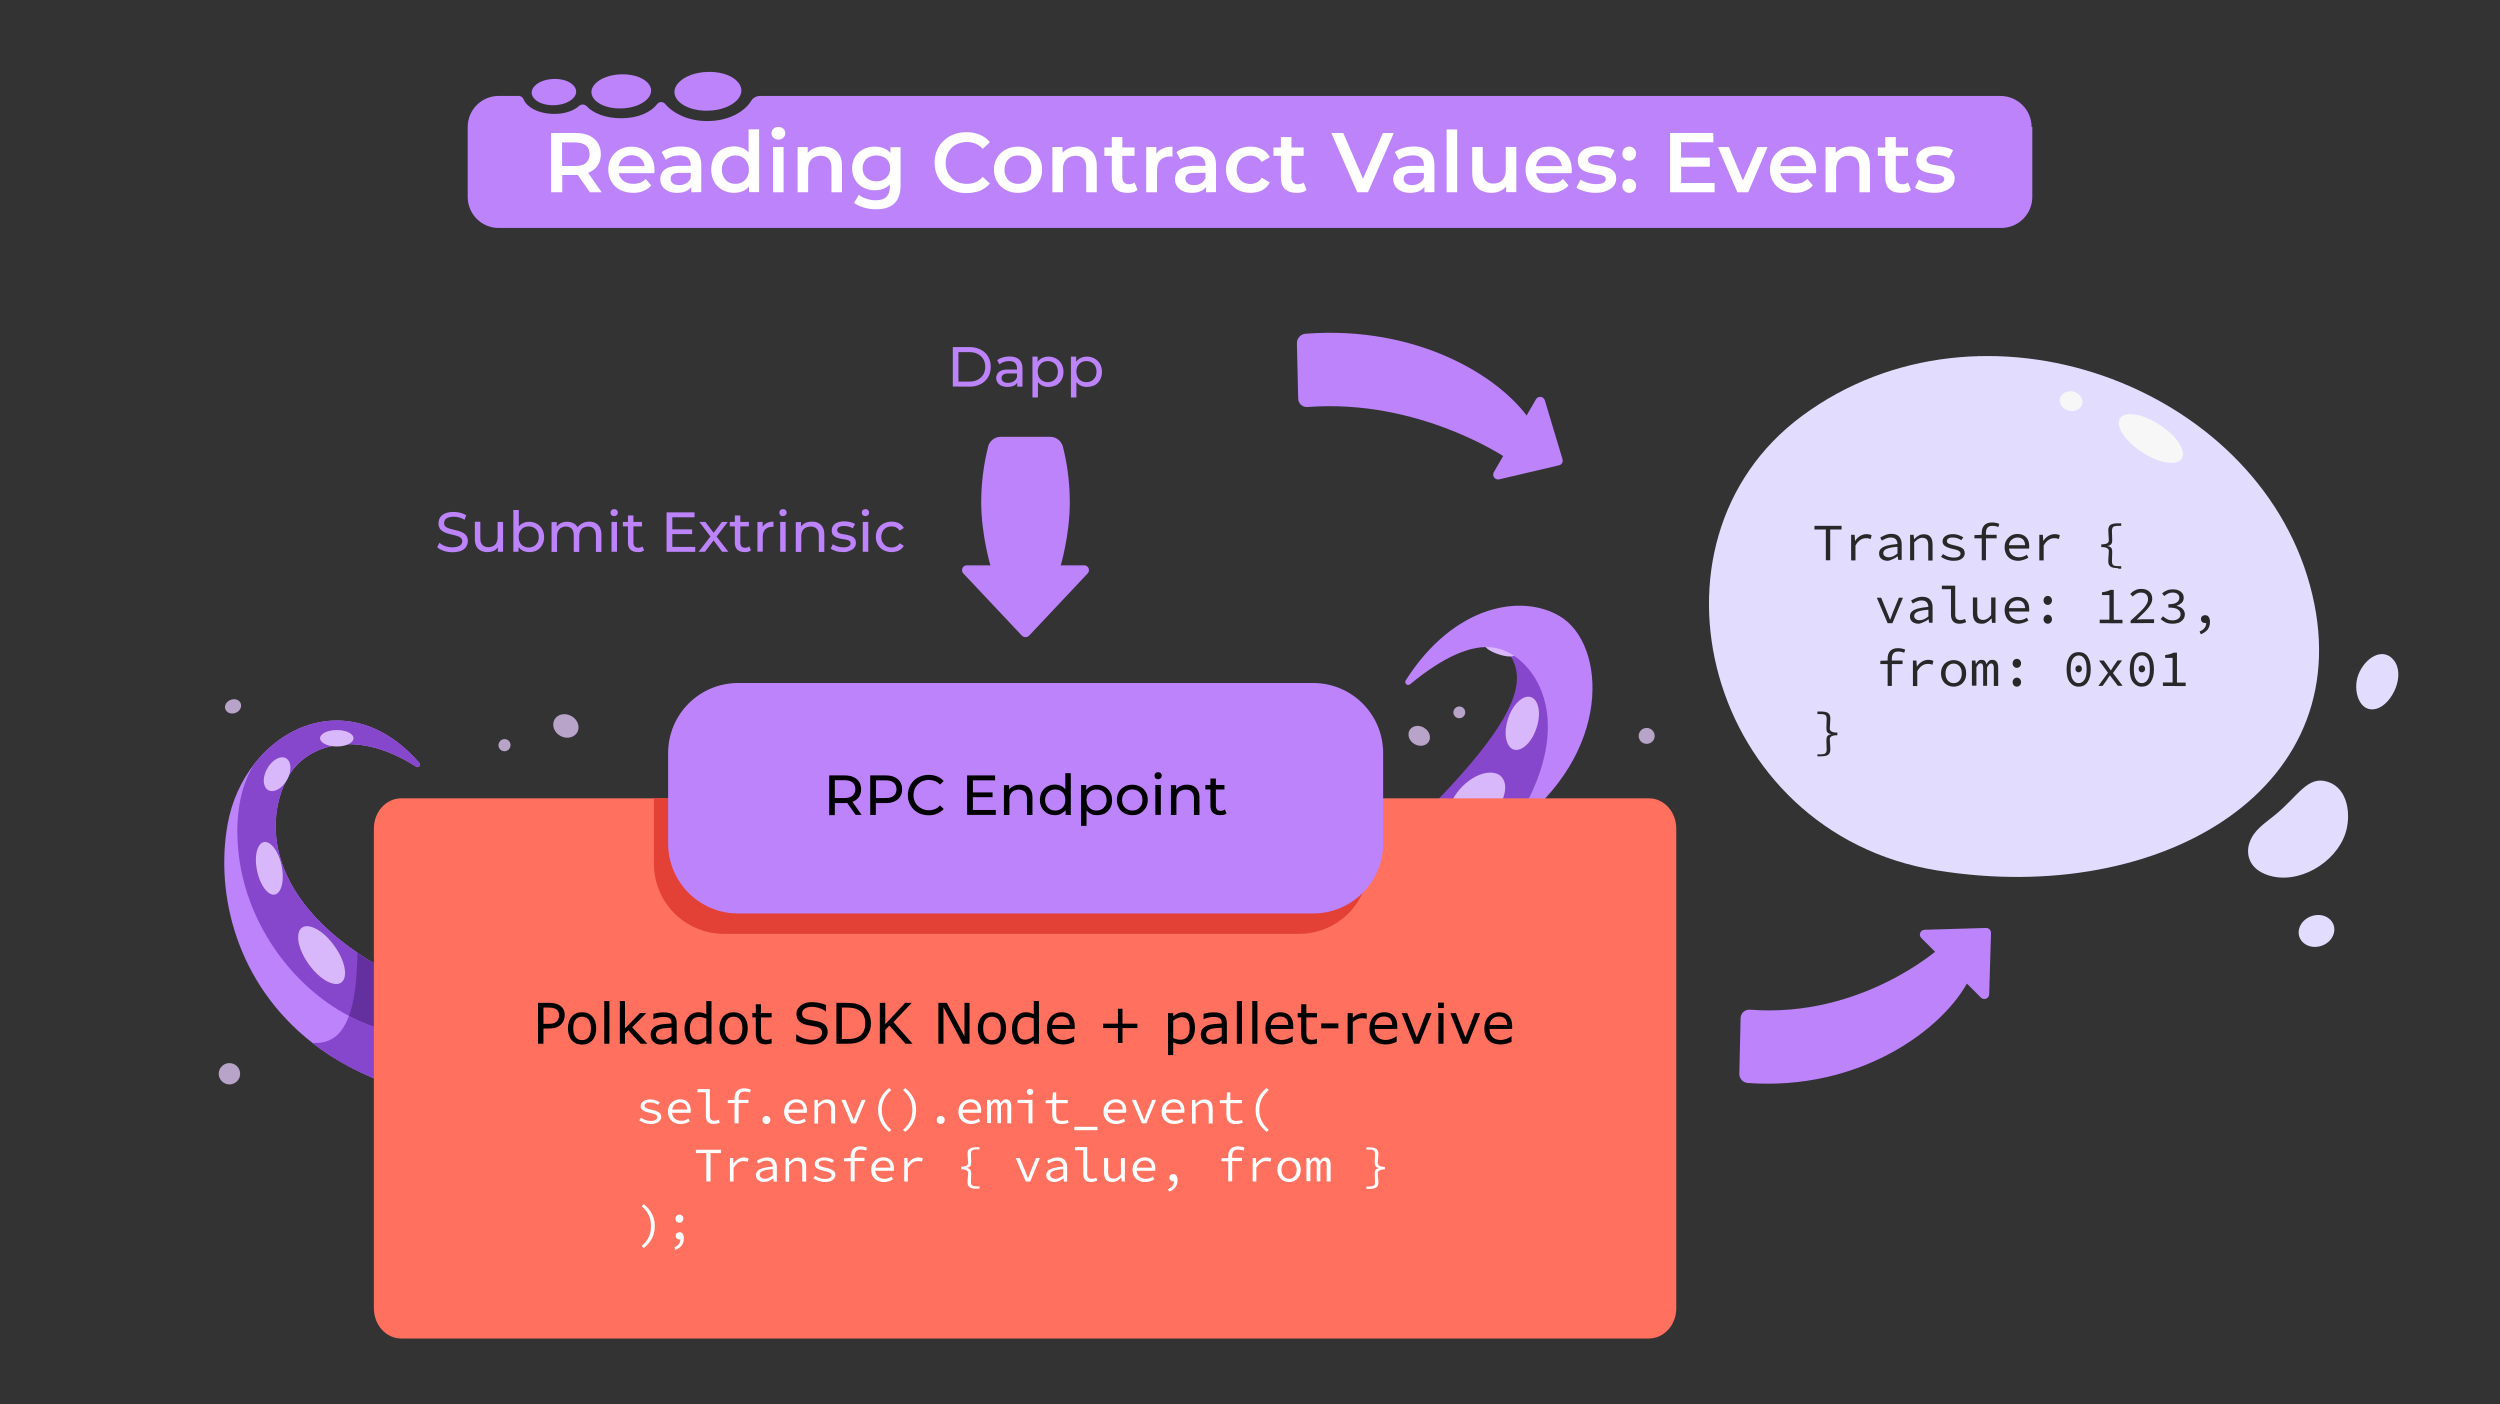 <?xml version="1.0" encoding="UTF-8" standalone="no"?>
<!-- Generator: Adobe Illustrator 28.1.0, SVG Export Plug-In . SVG Version: 6.00 Build 0)  -->

<svg
   version="1.1"
   id="Ebene_1"
   x="0px"
   y="0px"
   viewBox="0 0 1780 1000"
   style="enable-background:new 0 0 1780 1000;"
   xml:space="preserve"
   sodipodi:docname="events-revive.svg"
   inkscape:version="1.3.2 (091e20e, 2023-11-25)"
   xmlns:inkscape="http://www.inkscape.org/namespaces/inkscape"
   xmlns:sodipodi="http://sodipodi.sourceforge.net/DTD/sodipodi-0.dtd"
   xmlns="http://www.w3.org/2000/svg"
   xmlns:svg="http://www.w3.org/2000/svg"><rect x="0" y="0" width="1780" height="1000" fill="#333333" stroke="none"/><defs
   id="defs200" /><sodipodi:namedview
   id="namedview200"
   pagecolor="#ffffff"
   bordercolor="#000000"
   borderopacity="0.25"
   inkscape:showpageshadow="2"
   inkscape:pageopacity="0.0"
   inkscape:pagecheckerboard="0"
   inkscape:deskcolor="#d1d1d1"
   inkscape:zoom="0.55842697"
   inkscape:cx="667.05231"
   inkscape:cy="772.70624"
   inkscape:window-width="1392"
   inkscape:window-height="1212"
   inkscape:window-x="0"
   inkscape:window-y="25"
   inkscape:window-maximized="0"
   inkscape:current-layer="Ebene_1" />
<style
   type="text/css"
   id="style1">
	.st0{fill:#BC83FB;}
	.st1{fill:#8747CC;}
	.st2{fill:#D8B7FB;}
	.st3{fill:#642F9E;}
	.st4{fill:#FF705E;}
	.st5{fill:#E34135;}
	.st6{fill:#FFFFFF;}
	.st7{fill:#B8A3C9;}
	.st8{fill:#E2DCFE;}
	.st9{fill:#282828;}
	.st10{fill:#F7F7F7;}
</style>
<path
   class="st0"
   d="M1447,90.4v49.8c0,12.2-9.9,22.1-22,22.1H355c-12.2,0-22-9.9-22-22.1V90.4c0-12.2,9.9-22.1,22-22.1h14.2  c1.6,0,3.1,0.9,3.6,2.4c2.1,5.4,9.9,10,20.4,10.4c8.3,0.3,15.2-2.1,19-5.6c1.6-1.5,4.1-1.4,5.6,0.2c4.5,4.9,13.4,8.5,24.5,8.5  c12.2,0,21.3-4.4,25.6-10.1c1.4-1.9,4.2-1.9,5.7-0.1c5.9,7,16.7,12.1,29.5,12.2c16.1,0.1,27.2-6.9,31.9-14.6  c1.3-2.1,3.7-3.3,6.2-3.3h883.2c12.2,0.1,22.1,9.9,22.1,22.1L1447,90.4z"
   id="path1" />
<path
   class="st0"
   d="M394.6,74.9c-12.2,0.4-20-7.2-14-13.6c5.9-6.4,21.2-6.9,27.4-0.8S406.8,74.5,394.6,74.9z"
   id="path2" />
<path
   class="st0"
   d="M442.8,77.2c-16.3,0.6-26.9-9.1-19.1-17.5c7.9-8.4,28.3-9.2,36.8-1.4S459.1,76.6,442.8,77.2L442.8,77.2z"
   id="path3" />
<path
   class="st0"
   d="M504.5,78.8c-18.3,0.6-30.2-10.5-21.3-20s31.8-10.3,41.2-1.4C533.9,66.3,522.8,78.2,504.5,78.8L504.5,78.8z"
   id="path4" />
<path
   class="st1"
   d="M1076,589.9l-62.8-9.7c68.4-68.5,71.7-94,63.9-110.4c-2.4-5-7.2-8.1-14-8.8C1092,461.5,1128.6,510.8,1076,589.9  z"
   id="path5" />
<path
   class="st2"
   d="M1057,459c0,5.2,23,12.4,22.2,5.8C1078.4,458.1,1057,453.7,1057,459z"
   id="path6" />
<path
   class="st0"
   d="M1076,589.9c52.6-79.1,13.7-125.4-12.9-128.9c-15.1-2-34.8,6.1-59.1,26.2c-1.9,1.5-4.4-0.7-3.1-2.8  c34-53.5,82.3-62.1,109.8-45.6C1143.5,458.5,1149.2,536.4,1076,589.9L1076,589.9z"
   id="path7" />
<path
   class="st2"
   d="M1094,518.3c-4.7,14.4-16.1,20.6-20.5,11.2s1.5-27.3,10.6-32.3S1098.8,504,1094,518.3z"
   id="path8" />
<path
   class="st2"
   d="M1062,580.6c-13.3,13.3-30.2,13-30.5-0.6c-0.3-13.5,16.4-30.2,29.9-29.9C1074.9,550.3,1075.2,567.3,1062,580.6z  "
   id="path9" />
<path
   class="st0"
   d="M296.3,545.9c-41.9-26.9-74.1-15.4-87.6,1.9c-14.8,19-31,77.9,45.8,130.6c4.7,3.2,9.7,6.4,15.2,9.6l5.9,45.6  l5.1,39.6c-23.1-7.8-42.4-18.3-58.3-30.7c-53.9-42-69.2-105.6-60.4-155.3c2.9-16.6,9.8-31.6,19.4-43.7  c27.7-35.1,77.6-45.8,117.3-0.2C299.9,544.8,298,547,296.3,545.9L296.3,545.9z"
   id="path10" />
<path
   class="st1"
   d="M296.3,545.9c-41.9-26.9-74.1-15.4-87.6,1.9c-14.8,19-31,77.9,45.8,130.6c4.7,3.2,9.7,6.4,15.2,9.6l5.9,45.6  c-9.3-2.2-18.3-5.7-27-10.2c-41.6-21.7-74.3-67.5-79-118.4c-2.7-29,3.7-49.3,11.8-61.5c27.7-35.1,77.6-45.8,117.3-0.2  C299.9,544.8,298,547,296.3,545.9L296.3,545.9z"
   id="path11" />
<path
   class="st2"
   d="M238.1,673.5c10.8,15,9.9,29.9-1.6,26.7s-24.9-21.9-24.2-33.8S227.4,658.5,238.1,673.5z"
   id="path12" />
<path
   class="st2"
   d="M200.5,616.4c3,14.4-2.4,24.9-9.7,18.9s-11.1-23.9-6.8-32.3S197.5,602,200.5,616.4L200.5,616.4z"
   id="path13" />
<path
   class="st2"
   d="M204.4,555.2c-4.9,8.7-13.8,10.9-16.1,3.9s3.8-17.9,11-19.7C206.4,537.7,209.2,546.5,204.4,555.2z"
   id="path14" />
<path
   class="st2"
   d="M239.8,531.5c-9.1,0-14.9-4.9-10.3-8.8s16-3.9,20.6,0S248.9,531.5,239.8,531.5z"
   id="path15" />
<path
   class="st1"
   d="M280.5,773.2c-23.1-7.8-42.4-18.3-58.3-30.7c12,0.9,20.9-4.4,26.2-19.1c8.7,4.5,17.7,8,27,10.2L280.5,773.2z"
   id="path16" />
<path
   class="st3"
   d="M275.5,733.6c-9.3-2.2-18.3-5.7-27-10.2c3.7-10.1,5.7-24.8,6-45c4.7,3.2,9.7,6.4,15.2,9.6L275.5,733.6  L275.5,733.6z"
   id="path17" />
<path
   class="st4"
   d="M 1174,953.015 H 285.7 c -10.8,0 -19.5,-9.593 -19.5,-21.502 V 589.902 C 266.2,577.993 274.9,568.4 285.7,568.4 H 1174 c 10.8,0 19.5,9.593 19.5,21.502 v 341.721 c 0,11.799 -8.8,21.392 -19.5,21.392 z"
   id="path18"
   style="stroke-width:1.05" />
<path
   class="st5"
   d="M974.7,568.4V615c0,27.6-22.3,49.9-49.9,49.9H515.5c-27.6,0-49.9-22.3-49.9-49.9v-46.7h509.1V568.4z"
   id="path19" />
<path
   class="st0"
   d="M934.9,650.4H525.6c-27.6,0-49.9-22.3-49.9-49.9v-64.3c0-27.6,22.3-49.9,49.9-49.9h409.3  c27.6,0,49.9,22.3,49.9,49.9v64.3C984.8,628.1,962.4,650.4,934.9,650.4z"
   id="path20" />
<path
   class="st0"
   d="M1089,298.7l-16.9,27.2c0,0-61.9-42.2-141.1-36.1c-3.6,0.3-6.7-2.5-6.7-6.2l-0.9-39.1c-0.1-3.6,2.7-6.7,6.3-6.9  C1009.3,231.6,1068.1,268.1,1089,298.7z"
   id="path21" />
<path
   class="st0"
   d="M1110,331.3l-42.6,10c-2.9,0.7-5.3-2.5-3.8-5.1l30-51.9c1.5-2.6,5.4-2.2,6.3,0.7l12.6,41.9  C1113.1,328.9,1111.9,330.9,1110,331.3z"
   id="path22" />
<path
   class="st0"
   d="M1402,697.4l-21.5-22c0,0-55.3,49.6-134.5,43.5c-3.6-0.3-6.7,2.5-6.7,6.2l-0.9,39.3c-0.1,3.5,2.6,6.5,6.1,6.7  C1324.2,776.8,1384,732.9,1402,697.4z"
   id="path23" />
<path
   class="st0"
   d="M1414,660.7l-43.7,1.3c-3,0.1-4.5,3.7-2.3,5.9l42.4,42.4c2.1,2.1,5.8,0.7,5.9-2.3l1.3-43.7  C1417.6,662.2,1415.9,660.6,1414,660.7L1414,660.7z"
   id="path24" />
<path
   class="st6"
   d="M392.4,136.9V94.7h17.4c3.7,0,6.9,0.6,9.6,1.8s4.7,2.9,6.2,5.2c1.4,2.3,2.2,4.9,2.2,8s-0.7,5.8-2.2,8  c-1.4,2.2-3.5,3.9-6.2,5.1s-5.9,1.8-9.6,1.8h-13l3.5-3.6v15.9H392.4z M400.2,121.9l-3.5-3.7h12.7c3.5,0,6.1-0.7,7.8-2.2  s2.6-3.6,2.6-6.2c0-2.7-0.9-4.8-2.6-6.2s-4.4-2.2-7.8-2.2h-12.7l3.5-3.9V121.9L400.2,121.9z M420,136.9l-10.7-15.3h8.4l10.7,15.3  H420z"
   id="path25" />
<path
   class="st6"
   d="M450.9,137.3c-3.6,0-6.7-0.7-9.4-2.1s-4.7-3.4-6.2-5.9s-2.2-5.3-2.2-8.5s0.7-6.1,2.1-8.5s3.4-4.4,5.9-5.8  s5.4-2.1,8.6-2.1c3.1,0,5.9,0.7,8.4,2.1s4.4,3.3,5.8,5.8s2.1,5.4,2.1,8.8v1.1c0,0.4-0.1,0.8-0.1,1.1h-26.8v-5H462l-3,1.6  c0-1.8-0.3-3.5-1.1-4.9s-1.9-2.5-3.3-3.3s-3-1.2-4.8-1.2s-3.5,0.4-4.9,1.2s-2.5,1.9-3.3,3.3s-1.2,3.1-1.2,5v1.2  c0,1.9,0.4,3.6,1.3,5.1s2.1,2.6,3.7,3.4s3.5,1.2,5.5,1.2c1.8,0,3.4-0.3,4.9-0.8c1.4-0.6,2.7-1.4,3.9-2.7l4,4.6  c-1.4,1.7-3.3,3-5.5,3.9C456.2,136.9,453.7,137.3,450.9,137.3L450.9,137.3z"
   id="path26" />
<path
   class="st6"
   d="M482.1,137.3c-2.4,0-4.5-0.4-6.3-1.2s-3.2-2-4.2-3.4c-1-1.5-1.5-3.1-1.5-5c0-1.8,0.4-3.4,1.3-4.9  s2.3-2.6,4.3-3.4s4.6-1.3,7.8-1.3h9.3v5H484c-2.6,0-4.3,0.4-5.2,1.2s-1.3,1.8-1.3,3c0,1.4,0.5,2.5,1.6,3.3s2.6,1.2,4.5,1.2  c1.8,0,3.5-0.4,5-1.3s2.5-2.1,3.2-3.7l1.3,4.5c-0.7,1.9-2,3.4-3.9,4.4C487.3,136.8,484.9,137.3,482.1,137.3L482.1,137.3z   M492.2,136.9v-6.5l-0.4-1.4v-11.4c0-2.2-0.7-3.9-2-5.2c-1.3-1.2-3.3-1.8-6-1.8c-1.8,0-3.6,0.3-5.3,0.8c-1.7,0.6-3.2,1.3-4.4,2.4  l-3-5.5c1.7-1.3,3.8-2.3,6.2-3s4.9-1,7.4-1c4.7,0,8.3,1.1,10.8,3.3c2.6,2.2,3.8,5.7,3.8,10.3v18.9L492.2,136.9L492.2,136.9z"
   id="path27" />
<path
   class="st6"
   d="M522.7,137.3c-3.1,0-5.9-0.7-8.4-2.1s-4.4-3.3-5.8-5.8s-2.1-5.3-2.1-8.7c0-3.3,0.7-6.2,2.1-8.7s3.3-4.4,5.8-5.7  c2.5-1.4,5.3-2.1,8.4-2.1c2.7,0,5.1,0.6,7.2,1.8s3.8,3,5.1,5.4c1.2,2.4,1.9,5.5,1.9,9.3c0,3.7-0.6,6.8-1.8,9.3  c-1.2,2.4-2.9,4.3-5,5.5C527.9,136.7,525.4,137.3,522.7,137.3L522.7,137.3z M523.6,130.9c1.8,0,3.4-0.4,4.9-1.2  c1.4-0.8,2.6-2,3.4-3.5c0.9-1.5,1.3-3.3,1.3-5.4s-0.4-3.9-1.3-5.4s-2-2.7-3.4-3.5s-3-1.2-4.9-1.2c-1.8,0-3.4,0.4-4.9,1.2  c-1.4,0.8-2.6,2-3.4,3.5c-0.9,1.5-1.3,3.3-1.3,5.4c0,2,0.4,3.8,1.3,5.4c0.9,1.5,2,2.7,3.4,3.5S521.7,130.9,523.6,130.9z   M533.3,136.9v-7.6l0.3-8.6l-0.6-8.6v-20h7.5v44.7h-7.2V136.9z"
   id="path28" />
<path
   class="st6"
   d="M554.2,99.4c-1.4,0-2.6-0.4-3.5-1.3s-1.4-1.9-1.4-3.2s0.5-2.4,1.4-3.2c0.9-0.9,2.1-1.3,3.5-1.3s2.6,0.4,3.5,1.2  s1.4,1.9,1.4,3.1c0,1.3-0.4,2.4-1.3,3.3C556.9,99,555.7,99.4,554.2,99.4L554.2,99.4z M550.4,136.9v-32.2h7.5v32.2H550.4z"
   id="path29" />
<path
   class="st6"
   d="M586.1,104.3c2.6,0,4.9,0.5,6.9,1.5s3.6,2.5,4.8,4.6s1.7,4.7,1.7,8v18.5H592v-17.5c0-2.9-0.7-5-2-6.4  s-3.2-2.1-5.6-2.1c-1.8,0-3.3,0.4-4.7,1.1s-2.4,1.8-3.2,3.2c-0.7,1.4-1.1,3.2-1.1,5.4v16.3h-7.5v-32.2h7.2v8.7l-1.3-2.7  c1.1-2.1,2.8-3.6,4.9-4.7C580.9,104.9,583.3,104.3,586.1,104.3L586.1,104.3z"
   id="path30" />
<path
   class="st6"
   d="M622.9,135.5c-3.1,0-5.8-0.7-8.3-2s-4.4-3.1-5.8-5.5c-1.4-2.3-2.1-5.1-2.1-8.2s0.7-5.8,2.1-8.1s3.4-4.1,5.8-5.4  c2.5-1.3,5.2-1.9,8.3-1.9c2.7,0,5.2,0.5,7.4,1.6s3.9,2.8,5.2,5.1s2,5.2,2,8.8s-0.7,6.5-2,8.8c-1.3,2.3-3,4-5.2,5.1  S625.6,135.5,622.9,135.5z M623.8,149c-3,0-5.9-0.4-8.7-1.2s-5.2-1.9-7-3.4l3.4-5.7c1.4,1.2,3.2,2.1,5.3,2.8  c2.2,0.7,4.3,1.1,6.5,1.1c3.5,0,6.1-0.8,7.8-2.4c1.6-1.6,2.5-4.1,2.5-7.3v-5.7l0.6-7.3l-0.2-7.3v-7.8h7.2V132  c0,5.8-1.5,10.1-4.5,12.9C633.8,147.7,629.5,149,623.8,149L623.8,149z M624,129.1c1.9,0,3.6-0.4,5.1-1.2s2.6-1.9,3.5-3.3  c0.8-1.4,1.2-3,1.2-4.8s-0.4-3.4-1.2-4.8s-2-2.5-3.5-3.2s-3.2-1.1-5.1-1.1s-3.6,0.4-5.1,1.1s-2.7,1.8-3.5,3.2s-1.2,3-1.2,4.8  s0.4,3.4,1.2,4.8s2,2.5,3.5,3.3S622.1,129.1,624,129.1z"
   id="path31" />
<path
   class="st6"
   d="M688,137.5c-3.2,0-6.2-0.5-9-1.6s-5.1-2.6-7.2-4.5c-2-1.9-3.6-4.3-4.7-6.9c-1.1-2.7-1.7-5.5-1.7-8.7  c0-3.1,0.6-6,1.7-8.7s2.7-5,4.8-6.9c2-1.9,4.4-3.5,7.2-4.5c2.7-1.1,5.7-1.6,9-1.6c3.5,0,6.6,0.6,9.5,1.8s5.3,2.9,7.2,5.3l-5.1,4.8  c-1.5-1.6-3.2-2.9-5.1-3.7s-3.9-1.2-6.2-1.2c-2.2,0-4.2,0.4-6.1,1.1s-3.4,1.7-4.8,3.1c-1.3,1.3-2.4,2.9-3.1,4.7s-1.1,3.8-1.1,6  s0.4,4.2,1.1,6s1.8,3.4,3.1,4.7s2.9,2.4,4.8,3.1c1.8,0.7,3.8,1.1,6.1,1.1c2.2,0,4.3-0.4,6.2-1.2s3.6-2.1,5.1-3.8l5.1,4.8  c-2,2.3-4.4,4-7.2,5.2C694.7,136.9,691.5,137.5,688,137.5L688,137.5z"
   id="path32" />
<path
   class="st6"
   d="M724.8,137.3c-3.3,0-6.2-0.7-8.8-2.1s-4.6-3.4-6.1-5.9s-2.2-5.3-2.2-8.5s0.7-6.1,2.2-8.5s3.5-4.4,6.1-5.8  s5.5-2.1,8.8-2.1s6.3,0.7,8.9,2.1s4.6,3.3,6.1,5.8s2.2,5.3,2.2,8.6c0,3.2-0.7,6-2.2,8.5c-1.5,2.5-3.5,4.5-6.1,5.9  C731.1,136.6,728.2,137.3,724.8,137.3L724.8,137.3z M724.8,130.9c1.8,0,3.5-0.4,4.9-1.2s2.6-2,3.4-3.5s1.2-3.3,1.2-5.4  s-0.4-3.9-1.2-5.4s-2-2.7-3.4-3.5s-3.1-1.2-4.9-1.2s-3.5,0.4-4.9,1.2s-2.6,2-3.4,3.5s-1.3,3.3-1.3,5.4c0,2,0.4,3.8,1.3,5.4  c0.8,1.5,2,2.7,3.4,3.5C721.4,130.5,723,130.9,724.8,130.9z"
   id="path33" />
<path
   class="st6"
   d="M767.5,104.3c2.6,0,4.9,0.5,6.9,1.5s3.6,2.5,4.8,4.6s1.7,4.7,1.7,8v18.5h-7.5v-17.5c0-2.9-0.7-5-2-6.4  s-3.2-2.1-5.6-2.1c-1.8,0-3.3,0.4-4.7,1.1s-2.4,1.8-3.2,3.2c-0.7,1.4-1.1,3.2-1.1,5.4v16.3h-7.5v-32.2h7.2v8.7l-1.3-2.7  c1.1-2.1,2.8-3.6,4.9-4.7S764.7,104.3,767.5,104.3L767.5,104.3z"
   id="path34" />
<path
   class="st6"
   d="M786.3,111v-6h21.5v6H786.3z M802.7,137.3c-3.5,0-6.3-0.9-8.2-2.7s-2.9-4.5-2.9-8.1V97.6h7.5v28.7  c0,1.5,0.4,2.7,1.2,3.6c0.8,0.8,1.9,1.3,3.3,1.3c1.7,0,3.1-0.4,4.2-1.3l2.1,5.4c-0.9,0.7-2,1.3-3.3,1.6  C805.4,137.2,804.1,137.3,802.7,137.3L802.7,137.3z"
   id="path35" />
<path
   class="st6"
   d="M816.1,136.9v-32.2h7.2v8.9l-0.8-2.6c1-2.2,2.5-3.8,4.6-4.9s4.7-1.7,7.7-1.7v7.2c-0.3-0.1-0.6-0.1-0.9-0.2h-0.8  c-2.9,0-5.1,0.8-6.8,2.5s-2.5,4.2-2.5,7.4v15.6L816.1,136.9L816.1,136.9z"
   id="path36" />
<path
   class="st6"
   d="M848.6,137.3c-2.4,0-4.5-0.4-6.3-1.2s-3.2-2-4.2-3.4c-1-1.5-1.5-3.1-1.5-5c0-1.8,0.4-3.4,1.3-4.9  s2.3-2.6,4.3-3.4s4.6-1.3,7.8-1.3h9.3v5h-8.8c-2.6,0-4.3,0.4-5.2,1.2s-1.3,1.8-1.3,3c0,1.4,0.5,2.5,1.6,3.3s2.6,1.2,4.5,1.2  c1.8,0,3.5-0.4,5-1.3s2.5-2.1,3.2-3.7l1.3,4.5c-0.7,1.9-2,3.4-3.9,4.4C853.8,136.8,851.4,137.3,848.6,137.3L848.6,137.3z   M858.7,136.9v-6.5l-0.4-1.4v-11.4c0-2.2-0.7-3.9-2-5.2c-1.3-1.2-3.3-1.8-6-1.8c-1.8,0-3.6,0.3-5.3,0.8c-1.7,0.6-3.2,1.3-4.4,2.4  l-3-5.5c1.7-1.3,3.8-2.3,6.2-3s4.9-1,7.4-1c4.7,0,8.3,1.1,10.8,3.3c2.6,2.2,3.8,5.7,3.8,10.3v18.9L858.7,136.9L858.7,136.9z"
   id="path37" />
<path
   class="st6"
   d="M890.3,137.3c-3.4,0-6.4-0.7-9-2.1s-4.7-3.4-6.2-5.9s-2.2-5.3-2.2-8.5s0.7-6.1,2.2-8.5s3.5-4.4,6.2-5.8  c2.6-1.4,5.6-2.1,9-2.1c3.1,0,5.9,0.6,8.3,1.9s4.2,3.1,5.5,5.6l-5.8,3.4c-1-1.5-2.1-2.7-3.5-3.4s-2.9-1.1-4.5-1.1  c-1.8,0-3.5,0.4-5,1.2s-2.7,2-3.5,3.5s-1.3,3.3-1.3,5.4s0.4,3.9,1.3,5.4c0.8,1.5,2,2.7,3.5,3.5s3.2,1.2,5,1.2c1.6,0,3.1-0.4,4.5-1.1  s2.6-1.8,3.5-3.4l5.8,3.4c-1.2,2.4-3.1,4.3-5.5,5.6C896.2,136.7,893.4,137.3,890.3,137.3z"
   id="path38" />
<path
   class="st6"
   d="M906.7,111v-6h21.5v6H906.7z M923.1,137.3c-3.5,0-6.3-0.9-8.2-2.7s-2.9-4.5-2.9-8.1V97.6h7.5v28.7  c0,1.5,0.4,2.7,1.2,3.6c0.8,0.8,1.9,1.3,3.3,1.3c1.7,0,3.1-0.4,4.2-1.3l2.1,5.4c-0.9,0.7-2,1.3-3.3,1.6  C925.8,137.2,924.5,137.3,923.1,137.3L923.1,137.3z"
   id="path39" />
<path
   class="st6"
   d="M966.4,136.9l-18.5-42.2h8.5l16.5,38.2H968l16.6-38.2h7.8L974,136.9H966.4L966.4,136.9z"
   id="path40" />
<path
   class="st6"
   d="M1004,137.3c-2.4,0-4.5-0.4-6.3-1.2s-3.2-2-4.2-3.4c-1-1.5-1.5-3.1-1.5-5c0-1.8,0.4-3.4,1.3-4.9  s2.3-2.6,4.3-3.4s4.6-1.3,7.8-1.3h9.3v5h-8.8c-2.6,0-4.3,0.4-5.2,1.2s-1.3,1.8-1.3,3c0,1.4,0.5,2.5,1.6,3.3s2.6,1.2,4.5,1.2  c1.8,0,3.5-0.4,5-1.3s2.5-2.1,3.2-3.7l1.3,4.5c-0.7,1.9-2,3.4-3.9,4.4C1009.3,136.8,1006.9,137.3,1004,137.3L1004,137.3z   M1014.2,136.9v-6.5l-0.4-1.4v-11.4c0-2.2-0.7-3.9-2-5.2c-1.3-1.2-3.3-1.8-6-1.8c-1.8,0-3.6,0.3-5.3,0.8c-1.7,0.6-3.2,1.3-4.4,2.4  l-3-5.5c1.7-1.3,3.8-2.3,6.2-3s4.9-1,7.4-1c4.7,0,8.3,1.1,10.8,3.3c2.6,2.2,3.8,5.7,3.8,10.3v18.9L1014.2,136.9L1014.2,136.9z"
   id="path41" />
<path
   class="st6"
   d="M1030,136.9V92.2h7.5v44.7H1030z"
   id="path42" />
<path
   class="st6"
   d="M1062,137.3c-2.7,0-5.1-0.5-7.2-1.5s-3.7-2.6-4.9-4.7s-1.7-4.8-1.7-8v-18.4h7.5v17.4c0,2.9,0.7,5.1,2,6.5  c1.3,1.4,3.2,2.1,5.6,2.1c1.8,0,3.3-0.4,4.6-1.1s2.3-1.8,3.1-3.3c0.7-1.4,1.1-3.2,1.1-5.4v-16.3h7.5v32.2h-7.2v-8.7l1.3,2.7  c-1.1,2.1-2.7,3.7-4.8,4.8C1066.8,136.8,1064.5,137.3,1062,137.3z"
   id="path43" />
<path
   class="st6"
   d="M1104,137.3c-3.6,0-6.7-0.7-9.4-2.1s-4.7-3.4-6.2-5.9s-2.2-5.3-2.2-8.5s0.7-6.1,2.1-8.5s3.4-4.4,5.9-5.8  s5.4-2.1,8.6-2.1c3.1,0,5.9,0.7,8.4,2.1s4.4,3.3,5.8,5.8s2.1,5.4,2.1,8.8v1.1c0,0.4-0.1,0.8-0.1,1.1h-26.8v-5h22.9l-3,1.6  c0-1.8-0.3-3.5-1.1-4.9s-1.9-2.5-3.3-3.3s-3-1.2-4.8-1.2s-3.5,0.4-4.9,1.2s-2.5,1.9-3.3,3.3s-1.2,3.1-1.2,5v1.2  c0,1.9,0.4,3.6,1.3,5.1s2.1,2.6,3.7,3.4s3.5,1.2,5.5,1.2c1.8,0,3.4-0.3,4.9-0.8c1.4-0.6,2.7-1.4,3.9-2.7l4,4.6  c-1.4,1.7-3.3,3-5.5,3.9C1109.3,136.9,1106.8,137.3,1104,137.3L1104,137.3z"
   id="path44" />
<path
   class="st6"
   d="M1136,137.3c-2.7,0-5.3-0.4-7.7-1.1c-2.5-0.7-4.4-1.6-5.9-2.6l2.9-5.7c1.4,0.9,3.2,1.7,5.2,2.3s4,0.9,6,0.9  c2.4,0,4.1-0.3,5.2-1c1.1-0.6,1.6-1.5,1.6-2.6c0-0.9-0.4-1.6-1.1-2c-0.7-0.5-1.7-0.8-2.8-1.1c-1.2-0.2-2.5-0.5-3.9-0.7  s-2.9-0.5-4.3-0.8s-2.7-0.8-3.9-1.5s-2.1-1.6-2.8-2.7s-1.1-2.6-1.1-4.5c0-2.1,0.6-3.8,1.7-5.3c1.2-1.5,2.8-2.7,4.9-3.5  s4.6-1.2,7.5-1.2c2.2,0,4.4,0.2,6.6,0.7s4,1.2,5.5,2.1l-2.9,5.7c-1.5-0.9-3.1-1.6-4.6-1.9s-3.1-0.5-4.6-0.5c-2.3,0-4,0.3-5.1,1  s-1.7,1.5-1.7,2.6c0,1,0.4,1.7,1.1,2.2s1.7,0.9,2.8,1.1c1.2,0.3,2.5,0.5,3.9,0.7s2.8,0.5,4.3,0.8c1.4,0.4,2.7,0.9,3.9,1.5  s2.1,1.5,2.9,2.6c0.7,1.1,1.1,2.6,1.1,4.4c0,2-0.6,3.8-1.8,5.2c-1.2,1.5-2.9,2.6-5,3.5C1141.6,136.9,1139,137.3,1136,137.3  L1136,137.3z"
   id="path45" />
<path
   class="st6"
   d="M1160,114.4c-1.4,0-2.5-0.5-3.5-1.4s-1.4-2.1-1.4-3.6s0.5-2.7,1.4-3.6c1-0.9,2.1-1.4,3.5-1.4s2.5,0.5,3.5,1.4  s1.4,2.1,1.4,3.6c0,1.4-0.5,2.6-1.4,3.6C1162.5,113.9,1161.4,114.4,1160,114.4z M1160,137.3c-1.4,0-2.5-0.5-3.5-1.4  s-1.4-2.1-1.4-3.6s0.5-2.7,1.4-3.6c1-0.9,2.1-1.4,3.5-1.4s2.5,0.5,3.5,1.4c1,0.9,1.4,2.1,1.4,3.6c0,1.4-0.5,2.6-1.4,3.6  C1162.5,136.9,1161.4,137.3,1160,137.3z"
   id="path46" />
<path
   class="st6"
   d="M1197,130.3h23.8v6.6h-31.7V94.7h30.8v6.6h-23L1197,130.3L1197,130.3z M1196.4,112.2h21v6.5h-21V112.2z"
   id="path47" />
<path
   class="st6"
   d="M1237,136.9l-13.8-32.2h7.8l11.9,28.4h-3.9l12.3-28.4h7.2l-13.8,32.2H1237z"
   id="path48" />
<path
   class="st6"
   d="M1278,137.3c-3.6,0-6.7-0.7-9.4-2.1s-4.7-3.4-6.2-5.9s-2.2-5.3-2.2-8.5s0.7-6.1,2.1-8.5s3.4-4.4,5.9-5.8  s5.4-2.1,8.6-2.1c3.1,0,5.9,0.7,8.4,2.1s4.4,3.3,5.8,5.8s2.1,5.4,2.1,8.8v1.1c0,0.4-0.1,0.8-0.1,1.1h-26.8v-5h22.9l-3,1.6  c0-1.8-0.3-3.5-1.1-4.9s-1.9-2.5-3.3-3.3s-3-1.2-4.8-1.2s-3.5,0.4-4.9,1.2s-2.5,1.9-3.3,3.3s-1.2,3.1-1.2,5v1.2  c0,1.9,0.4,3.6,1.3,5.1s2.1,2.6,3.7,3.4s3.5,1.2,5.5,1.2c1.8,0,3.4-0.3,4.9-0.8c1.4-0.6,2.7-1.4,3.9-2.7l4,4.6  c-1.4,1.7-3.3,3-5.5,3.9C1283.3,136.9,1280.8,137.3,1278,137.3L1278,137.3z"
   id="path49" />
<path
   class="st6"
   d="M1318,104.3c2.6,0,4.9,0.5,6.9,1.5s3.6,2.5,4.8,4.6s1.7,4.7,1.7,8v18.5h-7.5v-17.5c0-2.9-0.7-5-2-6.4  s-3.2-2.1-5.6-2.1c-1.8,0-3.3,0.4-4.7,1.1s-2.4,1.8-3.2,3.2c-0.7,1.4-1.1,3.2-1.1,5.4v16.3h-7.5v-32.2h7.2v8.7l-1.3-2.7  c1.1-2.1,2.8-3.6,4.9-4.7C1312.8,104.9,1315.2,104.3,1318,104.3L1318,104.3z"
   id="path50" />
<path
   class="st6"
   d="M1337,111v-6h21.5v6H1337z M1353.4,137.3c-3.5,0-6.3-0.9-8.2-2.7s-2.9-4.5-2.9-8.1V97.6h7.5v28.7  c0,1.5,0.4,2.7,1.2,3.6c0.8,0.8,1.9,1.3,3.3,1.3c1.7,0,3.1-0.4,4.2-1.3l2.1,5.4c-0.9,0.7-2,1.3-3.3,1.6  C1356.1,137.2,1354.8,137.3,1353.4,137.3L1353.4,137.3z"
   id="path51" />
<path
   class="st6"
   d="M1377,137.3c-2.7,0-5.3-0.4-7.7-1.1c-2.5-0.7-4.4-1.6-5.9-2.6l2.9-5.7c1.4,0.9,3.2,1.7,5.2,2.3s4,0.9,6,0.9  c2.4,0,4.1-0.3,5.2-1c1.1-0.6,1.6-1.5,1.6-2.6c0-0.9-0.4-1.6-1.1-2c-0.7-0.5-1.7-0.8-2.8-1.1c-1.2-0.2-2.5-0.5-3.9-0.7  s-2.9-0.5-4.3-0.8s-2.7-0.8-3.9-1.5s-2.1-1.6-2.8-2.7s-1.1-2.6-1.1-4.5c0-2.1,0.6-3.8,1.7-5.3c1.2-1.5,2.8-2.7,4.9-3.5  s4.6-1.2,7.5-1.2c2.2,0,4.4,0.2,6.6,0.7s4,1.2,5.5,2.1l-2.9,5.7c-1.5-0.9-3.1-1.6-4.6-1.9s-3.1-0.5-4.6-0.5c-2.3,0-4,0.3-5.1,1  s-1.7,1.5-1.7,2.6c0,1,0.4,1.7,1.1,2.2s1.7,0.9,2.8,1.1c1.2,0.3,2.5,0.5,3.9,0.7s2.8,0.5,4.3,0.8c1.4,0.4,2.7,0.9,3.9,1.5  s2.1,1.5,2.9,2.6c0.7,1.1,1.1,2.6,1.1,4.4c0,2-0.6,3.8-1.8,5.2c-1.2,1.5-2.9,2.6-5,3.5C1382.6,136.9,1380,137.3,1377,137.3  L1377,137.3z"
   id="path52" />
<path
   class="st0"
   d="M678.4,275.2v-28.1h11.9c3,0,5.6,0.6,7.9,1.8s4.1,2.8,5.3,4.9c1.3,2.1,1.9,4.6,1.9,7.4s-0.6,5.2-1.9,7.4  c-1.3,2.1-3.1,3.8-5.3,4.9c-2.3,1.2-4.9,1.8-7.9,1.8L678.4,275.2L678.4,275.2z M682.4,271.7h7.6c2.3,0,4.3-0.4,6.1-1.3  c1.7-0.9,3-2.1,4-3.7c0.9-1.6,1.4-3.4,1.4-5.5s-0.5-4-1.4-5.5c-0.9-1.6-2.3-2.8-4-3.7s-3.7-1.3-6.1-1.3h-7.6V271.7z"
   id="path53" />
<path
   class="st0"
   d="M717.3,275.5c-1.6,0-3-0.3-4.2-0.8s-2.1-1.3-2.8-2.2c-0.6-1-1-2-1-3.2s0.3-2.2,0.8-3.1s1.4-1.7,2.7-2.3  s2.9-0.8,5-0.8h6.8v2.8H718c-1.9,0-3.2,0.3-3.9,1s-1,1.4-1,2.3c0,1,0.4,1.9,1.2,2.5s2,0.9,3.5,0.9c1.4,0,2.7-0.3,3.8-1  c1.1-0.6,1.9-1.6,2.4-2.8l0.8,2.7c-0.5,1.3-1.4,2.3-2.7,3C720.8,275.1,719.2,275.5,717.3,275.5z M724.3,275.2v-4.5l-0.2-0.8v-7.7  c0-1.6-0.5-2.9-1.4-3.8s-2.4-1.3-4.3-1.3c-1.3,0-2.5,0.2-3.7,0.6s-2.2,1-3.1,1.7l-1.6-2.9c1.1-0.9,2.4-1.6,4-2  c1.5-0.5,3.2-0.7,4.8-0.7c2.9,0,5.2,0.7,6.8,2.1c1.6,1.4,2.4,3.6,2.4,6.5v12.9h-3.7V275.2z"
   id="path54" />
<path
   class="st0"
   d="M735.1,283v-29.1h3.7v5.7l-0.2,4.9l0.4,4.9V283H735.1z M746.4,275.5c-1.8,0-3.4-0.4-4.8-1.2  c-1.5-0.8-2.6-2-3.5-3.6s-1.3-3.6-1.3-6s0.4-4.4,1.3-6c0.8-1.6,2-2.8,3.5-3.6s3.1-1.2,4.9-1.2c2.1,0,3.9,0.5,5.5,1.4  s2.9,2.2,3.8,3.8s1.4,3.5,1.4,5.7s-0.5,4.1-1.4,5.7s-2.2,2.9-3.8,3.8C750.3,275,748.5,275.5,746.4,275.5L746.4,275.5z M746,272.1  c1.4,0,2.6-0.3,3.7-0.9s1.9-1.5,2.6-2.6c0.6-1.1,0.9-2.5,0.9-4s-0.3-2.8-0.9-4c-0.6-1.1-1.5-2-2.6-2.6s-2.3-0.9-3.7-0.9  c-1.3,0-2.6,0.3-3.6,0.9c-1.1,0.6-1.9,1.5-2.6,2.6c-0.6,1.1-0.9,2.4-0.9,4c0,1.5,0.3,2.8,0.9,4c0.6,1.1,1.5,2,2.6,2.6  S744.7,272.1,746,272.1z"
   id="path55" />
<path
   class="st0"
   d="M762.5,283v-29.1h3.7v5.7l-0.2,4.9l0.4,4.9V283H762.5z M773.8,275.5c-1.8,0-3.4-0.4-4.8-1.2  c-1.5-0.8-2.6-2-3.5-3.6s-1.3-3.6-1.3-6s0.4-4.4,1.3-6c0.8-1.6,2-2.8,3.5-3.6s3.1-1.2,4.9-1.2c2.1,0,3.9,0.5,5.5,1.4  s2.9,2.2,3.8,3.8s1.4,3.5,1.4,5.7s-0.5,4.1-1.4,5.7s-2.2,2.9-3.8,3.8C777.7,275,775.9,275.5,773.8,275.5L773.8,275.5z M773.5,272.1  c1.4,0,2.6-0.3,3.7-0.9s1.9-1.5,2.6-2.6c0.6-1.1,0.9-2.5,0.9-4s-0.3-2.8-0.9-4c-0.6-1.1-1.5-2-2.6-2.6s-2.3-0.9-3.7-0.9  c-1.3,0-2.6,0.3-3.6,0.9c-1.1,0.6-1.9,1.5-2.6,2.6c-0.6,1.1-0.9,2.4-0.9,4c0,1.5,0.3,2.8,0.9,4c0.6,1.1,1.5,2,2.6,2.6  C770.9,271.8,772.1,272.1,773.5,272.1z"
   id="path56" />
<path
   class="st0"
   d="M322.1,393.2c-2.1,0-4.2-0.3-6.2-1s-3.5-1.5-4.6-2.6l1.5-3.1c1.1,0.9,2.4,1.7,4.1,2.3s3.4,0.9,5.2,0.9  c1.6,0,3-0.2,4-0.6s1.8-0.9,2.3-1.5c0.5-0.7,0.7-1.4,0.7-2.2c0-1-0.3-1.7-0.9-2.3s-1.4-1.1-2.5-1.4s-2.1-0.7-3.3-0.9l-3.6-0.9  c-1.2-0.4-2.3-0.8-3.3-1.4s-1.8-1.3-2.4-2.3s-0.9-2.2-0.9-3.7c0-1.4,0.4-2.8,1.1-4c0.8-1.2,1.9-2.2,3.5-2.9s3.6-1.1,6.1-1.1  c1.6,0,3.3,0.2,4.9,0.6s3,1,4.2,1.8l-1.3,3.2c-1.2-0.8-2.5-1.4-3.8-1.7c-1.3-0.4-2.6-0.5-3.9-0.5c-1.6,0-2.9,0.2-3.9,0.6  s-1.8,0.9-2.2,1.6c-0.5,0.7-0.7,1.4-0.7,2.3c0,1,0.3,1.8,0.9,2.4s1.4,1.1,2.5,1.4c1,0.3,2.1,0.7,3.3,0.9l3.6,0.9  c1.2,0.3,2.3,0.8,3.3,1.4s1.8,1.3,2.4,2.3c0.6,0.9,0.9,2.1,0.9,3.6c0,1.4-0.4,2.7-1.2,4c-0.8,1.2-2,2.2-3.6,2.9  C326.6,392.8,324.5,393.2,322.1,393.2L322.1,393.2z"
   id="path57" />
<path
   class="st0"
   d="M347.2,393.1c-1.8,0-3.4-0.3-4.8-1s-2.5-1.7-3.2-3.1c-0.8-1.4-1.1-3.1-1.1-5.2v-12.3h3.9v11.8  c0,2.1,0.5,3.7,1.5,4.7s2.4,1.6,4.2,1.6c1.3,0,2.5-0.3,3.5-0.8s1.8-1.4,2.3-2.4c0.5-1.1,0.8-2.3,0.8-3.8v-11h3.9v21.3h-3.7v-5.7  l0.6,1.5c-0.7,1.4-1.7,2.5-3.1,3.3C350.5,392.7,349,393.1,347.2,393.1L347.2,393.1z"
   id="path58" />
<path
   class="st0"
   d="M365.5,392.9v-29.8h3.9v14.2l-0.4,4.9l0.2,4.9v5.7L365.5,392.9L365.5,392.9z M376.8,393.1  c-1.8,0-3.5-0.4-4.9-1.2c-1.5-0.8-2.6-2-3.5-3.6c-0.8-1.6-1.3-3.6-1.3-6s0.4-4.4,1.3-6s2-2.8,3.5-3.6s3.1-1.2,4.8-1.2  c2.1,0,3.9,0.5,5.5,1.4s2.9,2.2,3.8,3.8s1.4,3.5,1.4,5.7s-0.5,4.1-1.4,5.7s-2.2,2.9-3.8,3.8C380.7,392.7,378.9,393.1,376.8,393.1  L376.8,393.1z M376.4,389.8c1.4,0,2.6-0.3,3.7-0.9s1.9-1.5,2.6-2.6c0.6-1.1,0.9-2.5,0.9-4s-0.3-2.8-0.9-4c-0.6-1.1-1.5-2-2.6-2.6  s-2.3-0.9-3.7-0.9c-1.3,0-2.6,0.3-3.6,0.9c-1.1,0.6-1.9,1.5-2.6,2.6c-0.6,1.1-0.9,2.4-0.9,4c0,1.5,0.3,2.8,0.9,4  c0.6,1.1,1.5,2,2.6,2.6S375.1,389.8,376.4,389.8z"
   id="path59" />
<path
   class="st0"
   d="M419.5,371.4c1.7,0,3.2,0.3,4.5,1s2.3,1.7,3.1,3.1c0.7,1.4,1.1,3.1,1.1,5.2V393h-3.9v-11.8  c0-2.1-0.5-3.6-1.4-4.7c-1-1-2.3-1.6-4.1-1.6c-1.3,0-2.4,0.3-3.4,0.8s-1.7,1.3-2.2,2.4c-0.5,1-0.8,2.3-0.8,3.9v11h-3.9v-11.8  c0-2.1-0.5-3.6-1.4-4.7c-1-1-2.3-1.6-4.1-1.6c-1.3,0-2.4,0.3-3.3,0.8c-1,0.5-1.7,1.3-2.3,2.4c-0.5,1-0.8,2.3-0.8,3.9v11h-3.9v-21.3  h3.7v5.7l-0.6-1.4c0.7-1.4,1.7-2.5,3.1-3.3s3-1.2,4.9-1.2c2,0,3.8,0.5,5.3,1.5s2.4,2.5,2.9,4.6l-1.6-0.6c0.6-1.6,1.8-2.9,3.4-3.9  C415.5,371.9,417.4,371.4,419.5,371.4L419.5,371.4z"
   id="path60" />
<path
   class="st0"
   d="M437.3,367.5c-0.8,0-1.4-0.2-1.9-0.7s-0.7-1.1-0.7-1.8s0.2-1.3,0.7-1.8s1.1-0.7,1.9-0.7s1.4,0.2,1.9,0.7  s0.7,1.1,0.7,1.7c0,0.7-0.2,1.3-0.7,1.8S438.1,367.5,437.3,367.5z M435.4,392.9v-21.3h3.9v21.3H435.4z"
   id="path61" />
<path
   class="st0"
   d="M443.5,374.8v-3.2h13.6v3.2H443.5z M453.9,393.1c-2.1,0-3.8-0.6-5-1.7c-1.2-1.2-1.8-2.8-1.8-4.9V367h3.9v19.4  c0,1.2,0.3,2,0.9,2.7c0.6,0.6,1.4,0.9,2.5,0.9c1.2,0,2.2-0.3,3-1l1.2,2.8c-0.6,0.5-1.3,0.9-2.1,1.1S454.8,393.1,453.9,393.1z"
   id="path62" />
<path
   class="st0"
   d="M478.6,389.4H495v3.5h-20.4v-28.1h19.9v3.5h-15.8v21.1H478.6z M478.3,376.9h14.5v3.4h-14.5V376.9z"
   id="path63" />
<path
   class="st0"
   d="M497.4,392.9l9.2-11.9v2l-8.7-11.4h4.3l6.7,8.8h-1.6l6.7-8.8h4.2l-8.8,11.5V381l9.2,11.9h-4.4l-7-9.3l1.6,0.2  l-6.9,9.1L497.4,392.9L497.4,392.9z"
   id="path64" />
<path
   class="st0"
   d="M519.6,374.8v-3.2h13.6v3.2H519.6z M530,393.1c-2.1,0-3.8-0.6-5-1.7c-1.2-1.2-1.8-2.8-1.8-4.9V367h3.9v19.4  c0,1.2,0.3,2,0.9,2.7c0.6,0.6,1.4,0.9,2.5,0.9c1.2,0,2.2-0.3,3-1l1.2,2.8c-0.6,0.5-1.3,0.9-2.1,1.1S530.9,393.1,530,393.1L530,393.1  z"
   id="path65" />
<path
   class="st0"
   d="M539.3,392.9v-21.3h3.7v5.8l-0.4-1.4c0.6-1.5,1.6-2.6,3-3.4s3.1-1.2,5.1-1.2v3.7h-0.5h-0.4  c-2.1,0-3.7,0.6-4.9,1.8s-1.8,3-1.8,5.3v10.6h-3.8L539.3,392.9z"
   id="path66" />
<path
   class="st0"
   d="M557.5,367.5c-0.8,0-1.4-0.2-1.9-0.7s-0.7-1.1-0.7-1.8s0.2-1.3,0.7-1.8s1.1-0.7,1.9-0.7s1.4,0.2,1.9,0.7  s0.7,1.1,0.7,1.7c0,0.7-0.2,1.3-0.7,1.8S558.2,367.5,557.5,367.5z M555.5,392.9v-21.3h3.9v21.3H555.5z"
   id="path67" />
<path
   class="st0"
   d="M578.1,371.4c1.7,0,3.3,0.3,4.6,1s2.4,1.7,3.1,3.1c0.8,1.4,1.1,3.1,1.1,5.2V393H583v-11.8  c0-2.1-0.5-3.6-1.5-4.7c-1-1-2.4-1.6-4.2-1.6c-1.4,0-2.6,0.3-3.6,0.8s-1.8,1.3-2.4,2.4c-0.5,1-0.8,2.3-0.8,3.9v11h-3.9v-21.3h3.7  v5.7l-0.6-1.5c0.7-1.4,1.8-2.5,3.2-3.3S576.2,371.4,578.1,371.4L578.1,371.4z"
   id="path68" />
<path
   class="st0"
   d="M600.2,393.1c-1.8,0-3.5-0.2-5-0.7c-1.6-0.5-2.8-1.1-3.8-1.8l1.6-3.1c0.9,0.6,2,1.1,3.4,1.6  c1.3,0.4,2.7,0.6,4.1,0.6c1.8,0,3.1-0.3,3.9-0.8s1.2-1.2,1.2-2.1c0-0.7-0.2-1.2-0.7-1.6s-1.1-0.7-1.9-0.8c-0.8-0.2-1.7-0.4-2.6-0.5  c-1-0.1-1.9-0.3-2.9-0.6c-1-0.2-1.8-0.5-2.7-1c-0.8-0.4-1.4-1-1.9-1.7s-0.7-1.7-0.7-3s0.4-2.4,1.1-3.4s1.7-1.7,3.1-2.2  c1.3-0.5,2.9-0.8,4.7-0.8c1.4,0,2.8,0.2,4.2,0.5s2.6,0.8,3.5,1.4l-1.6,3.1c-1-0.6-2-1.1-3-1.3s-2.1-0.4-3.1-0.4  c-1.7,0-2.9,0.3-3.8,0.8c-0.8,0.5-1.2,1.3-1.2,2.1c0,0.7,0.2,1.3,0.7,1.7s1.1,0.7,1.9,0.9s1.7,0.4,2.6,0.5c1,0.1,1.9,0.3,2.9,0.6  c1,0.2,1.8,0.5,2.6,0.9s1.4,1,1.9,1.7s0.7,1.7,0.7,2.9c0,1.3-0.4,2.4-1.1,3.3s-1.8,1.7-3.2,2.2C603.8,392.9,602.1,393.1,600.2,393.1  L600.2,393.1z"
   id="path69" />
<path
   class="st0"
   d="M616.2,367.5c-0.8,0-1.4-0.2-1.9-0.7s-0.7-1.1-0.7-1.8s0.2-1.3,0.7-1.8s1.1-0.7,1.9-0.7s1.4,0.2,1.9,0.7  s0.7,1.1,0.7,1.7c0,0.7-0.2,1.3-0.7,1.8S617,367.5,616.2,367.5z M614.3,392.9v-21.3h3.9v21.3H614.3z"
   id="path70" />
<path
   class="st0"
   d="M634.8,393.1c-2.2,0-4.1-0.5-5.8-1.4s-3-2.2-4-3.9s-1.4-3.5-1.4-5.6s0.5-4,1.4-5.6c1-1.6,2.3-2.9,4-3.8  s3.6-1.4,5.8-1.4c1.9,0,3.7,0.4,5.2,1.1c1.5,0.8,2.7,1.9,3.5,3.4l-2.9,1.9c-0.7-1-1.5-1.8-2.6-2.3c-1-0.5-2.1-0.7-3.2-0.7  c-1.4,0-2.6,0.3-3.7,0.9s-2,1.5-2.6,2.6s-1,2.4-1,4c0,1.5,0.3,2.9,1,4s1.5,2,2.6,2.6s2.3,0.9,3.7,0.9c1.2,0,2.2-0.2,3.2-0.7  s1.9-1.3,2.6-2.3l2.9,1.8c-0.8,1.5-2,2.6-3.5,3.4C638.4,392.7,636.7,393.1,634.8,393.1z"
   id="path71" />
<path
   class="st6"
   d="M463.4,800.3c-1.6,0-3.2-0.3-4.6-0.8s-2.6-1.1-3.7-1.8l1.3-1.9c1,0.7,2,1.2,3.2,1.7c1.2,0.4,2.5,0.6,4.1,0.6  c1.4,0,2.5-0.3,3.2-0.8s1.1-1.1,1.1-1.8c0-0.4-0.1-0.8-0.4-1.2s-0.7-0.7-1.5-1s-1.9-0.6-3.4-0.9c-2.2-0.5-3.8-1.1-4.9-1.8  c-1.1-0.8-1.7-1.8-1.7-3c0-1.4,0.6-2.5,1.8-3.4s2.9-1.4,5.2-1.4c1.3,0,2.5,0.2,3.7,0.6s2.2,0.9,3,1.5l-1.4,1.8  c-0.8-0.5-1.6-1-2.6-1.3c-0.9-0.3-2-0.5-3-0.5c-1.4,0-2.4,0.2-3,0.7s-0.9,1-0.9,1.7s0.4,1.3,1.2,1.7s2,0.8,3.7,1.1  c1.9,0.4,3.3,0.8,4.3,1.3s1.7,1,2.1,1.7c0.4,0.6,0.6,1.4,0.6,2.2c0,0.9-0.3,1.7-0.9,2.5s-1.4,1.4-2.5,1.8S465,800.3,463.4,800.3  L463.4,800.3z"
   id="path72" />
<path
   class="st6"
   d="M484.7,800.3c-1.7,0-3.2-0.3-4.6-1s-2.5-1.7-3.3-3s-1.2-2.9-1.2-4.8c0-1.8,0.4-3.4,1.2-4.7s1.9-2.3,3.2-3  s2.7-1.1,4.2-1.1c2.4,0,4.3,0.7,5.6,2.2s2,3.3,2,5.7v0.9c0,0.3-0.1,0.6-0.1,0.8h-13.2c0.2,1.9,0.9,3.3,2.1,4.3s2.7,1.4,4.4,1.4  c1,0,1.9-0.1,2.7-0.4s1.6-0.7,2.4-1.2l1,1.9c-0.8,0.6-1.8,1-2.8,1.4S486.1,800.3,484.7,800.3L484.7,800.3z M484.3,784.9  c-1.4,0-2.6,0.4-3.7,1.3s-1.7,2.2-2,3.8h10.7c-0.1-1.7-0.6-3-1.5-3.9C486.9,785.4,485.7,784.9,484.3,784.9L484.3,784.9z"
   id="path73" />
<path
   class="st6"
   d="M508.1,800.3c-1.8,0-3.1-0.5-4.1-1.5s-1.4-2.5-1.4-4.5v-16.6h-6v-2.3h8.8v19.1c0,1.2,0.3,2.1,0.9,2.7  s1.4,0.8,2.4,0.8s2-0.3,3.1-0.8l0.7,2.1c-0.8,0.3-1.5,0.6-2.1,0.7C509.8,800.2,509,800.3,508.1,800.3z"
   id="path74" />
<path
   class="st6"
   d="M523,799.8v-14.4h-4.8v-2.1l4.8-0.2v-1.4c0-2,0.6-3.7,1.7-4.9s2.8-1.9,5.1-1.9c1.7,0,3.3,0.3,4.8,1L534,778  c-0.7-0.3-1.3-0.5-1.9-0.6s-1.2-0.2-2-0.2c-1.5,0-2.6,0.4-3.2,1.2s-1,1.8-1,3.2v1.5h7v2.3h-7v14.4L523,799.8L523,799.8z"
   id="path75" />
<path
   class="st6"
   d="M545.7,800.3c-0.8,0-1.4-0.3-2-0.8c-0.5-0.5-0.8-1.2-0.8-2.1s0.3-1.6,0.8-2.1s1.2-0.8,2-0.8s1.4,0.3,2,0.8  c0.5,0.5,0.8,1.2,0.8,2.1c0,0.8-0.3,1.5-0.8,2.1C547.2,800,546.5,800.3,545.7,800.3z"
   id="path76" />
<path
   class="st6"
   d="M567.4,800.3c-1.7,0-3.2-0.3-4.6-1s-2.5-1.7-3.3-3s-1.2-2.9-1.2-4.8c0-1.8,0.4-3.4,1.2-4.7s1.9-2.3,3.2-3  s2.7-1.1,4.2-1.1c2.4,0,4.3,0.7,5.6,2.2s2,3.3,2,5.7v0.9c0,0.3-0.1,0.6-0.1,0.8h-13.2c0.2,1.9,0.9,3.3,2.1,4.3s2.7,1.4,4.4,1.4  c1,0,1.9-0.1,2.7-0.4s1.6-0.7,2.4-1.2l1,1.9c-0.8,0.6-1.8,1-2.8,1.4S568.8,800.3,567.4,800.3L567.4,800.3z M567,784.9  c-1.4,0-2.6,0.4-3.7,1.3s-1.7,2.2-2,3.8H572c-0.1-1.7-0.6-3-1.5-3.9C569.6,785.4,568.4,784.9,567,784.9L567,784.9z"
   id="path77" />
<path
   class="st6"
   d="M579.9,799.8v-16.7h2.3l0.2,2.9h0.1c0.9-0.9,1.8-1.7,2.8-2.3s2.2-0.9,3.5-0.9c2,0,3.4,0.6,4.4,1.7  c0.9,1.1,1.4,2.8,1.4,5v10.4h-2.8v-10c0-1.6-0.3-2.8-0.9-3.5s-1.6-1.2-3-1.2c-1,0-1.9,0.3-2.7,0.8s-1.7,1.3-2.7,2.3V800h-2.6V799.8z  "
   id="path78" />
<path
   class="st6"
   d="M606.2,799.8l-7.1-16.7h2.9l3.9,9.5c0.3,0.9,0.7,1.7,1,2.5s0.6,1.6,0.9,2.4h0.1c0.3-0.8,0.6-1.6,0.9-2.4  s0.6-1.6,0.9-2.5l3.9-9.5h2.7l-6.9,16.7H606.2L606.2,799.8z"
   id="path79" />
<path
   class="st6"
   d="M633,805.9c-2.4-1.9-4.3-4.1-5.7-6.7s-2.1-5.6-2.1-8.9s0.7-6.3,2.1-8.9s3.3-4.9,5.7-6.7l1.6,1.4  c-2.3,2-4,4.1-5.1,6.4s-1.7,4.9-1.7,7.8s0.6,5.5,1.7,7.8s2.8,4.4,5.1,6.4L633,805.9z"
   id="path80" />
<path
   class="st6"
   d="M644.5,805.9l-1.6-1.4c2.3-2,4-4.1,5.1-6.4s1.6-4.9,1.6-7.8s-0.5-5.5-1.6-7.8s-2.8-4.4-5.1-6.4l1.6-1.4  c2.4,1.9,4.3,4.1,5.7,6.7s2.1,5.6,2.1,8.9s-0.7,6.3-2.1,8.9S646.9,804.1,644.5,805.9z"
   id="path81" />
<path
   class="st6"
   d="M669.8,800.3c-0.8,0-1.4-0.3-2-0.8c-0.5-0.5-0.8-1.2-0.8-2.1s0.3-1.6,0.8-2.1s1.2-0.8,2-0.8s1.4,0.3,2,0.8  c0.5,0.5,0.8,1.2,0.8,2.1c0,0.8-0.3,1.5-0.8,2.1C671.2,800,670.5,800.3,669.8,800.3z"
   id="path82" />
<path
   class="st6"
   d="M691.5,800.3c-1.7,0-3.2-0.3-4.6-1s-2.5-1.7-3.3-3s-1.2-2.9-1.2-4.8c0-1.8,0.4-3.4,1.2-4.7s1.9-2.3,3.2-3  s2.7-1.1,4.2-1.1c2.4,0,4.3,0.7,5.6,2.2s2,3.3,2,5.7v0.9c0,0.3-0.1,0.6-0.1,0.8h-13.2c0.2,1.9,0.9,3.3,2.1,4.3s2.7,1.4,4.4,1.4  c1,0,1.9-0.1,2.7-0.4s1.6-0.7,2.4-1.2l1,1.9c-0.8,0.6-1.8,1-2.8,1.4C694,800.1,692.8,800.3,691.5,800.3L691.5,800.3z M691.1,784.9  c-1.4,0-2.6,0.4-3.7,1.3s-1.7,2.2-2,3.8H696c-0.1-1.7-0.6-3-1.5-3.9C693.6,785.4,692.5,784.9,691.1,784.9L691.1,784.9z"
   id="path83" />
<path
   class="st6"
   d="M702.8,799.8v-16.7h2.3l0.2,2.2h0.1c0.4-0.8,0.9-1.4,1.5-1.9s1.3-0.7,2.3-0.7c1.6,0,2.7,1,3.2,2.9  c0.5-0.9,1-1.6,1.6-2.1s1.4-0.8,2.3-0.8c1.2,0,2.1,0.4,2.7,1.3c0.7,0.9,1,2.2,1,3.8v12h-2.8V788c0-2-0.6-2.9-1.8-2.9  c-0.6,0-1.1,0.2-1.4,0.6c-0.4,0.4-0.8,1.1-1.3,1.9v12.1h-2.6v-11.8c0-1-0.1-1.7-0.4-2.2s-0.7-0.7-1.3-0.7s-1.1,0.2-1.5,0.6  s-0.8,1.1-1.3,1.9v12.1h-2.8V799.8z"
   id="path84" />
<path
   class="st6"
   d="M732.3,799.8v-14.4h-7.8v-2.3h10.6v16.7H732.3z M733.4,779.6c-0.6,0-1.2-0.2-1.6-0.6s-0.7-0.9-0.7-1.6  s0.2-1.2,0.7-1.6c0.4-0.4,1-0.6,1.6-0.6s1.2,0.2,1.6,0.6s0.7,0.9,0.7,1.6s-0.2,1.2-0.7,1.6C734.6,779.4,734.1,779.6,733.4,779.6z"
   id="path85" />
<path
   class="st6"
   d="M755.7,800.3c-1.6,0-2.9-0.3-3.9-0.9c-0.9-0.6-1.6-1.4-2-2.4s-0.6-2.2-0.6-3.6v-7.9h-4.7v-2.1l4.8-0.2l0.4-5.4  h2.3v5.4h8.2v2.3H752v8c0,1.5,0.3,2.6,0.9,3.4s1.7,1.2,3.3,1.2c0.8,0,1.5-0.1,2.2-0.2c0.6-0.1,1.3-0.3,1.9-0.6l0.6,2.1  c-0.8,0.3-1.6,0.5-2.4,0.7C757.7,800.2,756.7,800.3,755.7,800.3z"
   id="path86" />
<path
   class="st6"
   d="M764.9,804.7v-2.4h16.5v2.4H764.9z"
   id="path87" />
<path
   class="st6"
   d="M794.8,800.3c-1.7,0-3.2-0.3-4.6-1s-2.5-1.7-3.3-3s-1.2-2.9-1.2-4.8c0-1.8,0.4-3.4,1.2-4.7s1.9-2.3,3.2-3  s2.7-1.1,4.2-1.1c2.4,0,4.3,0.7,5.6,2.2s2,3.3,2,5.7v0.9c0,0.3-0.1,0.6-0.1,0.8h-13.2c0.2,1.9,0.9,3.3,2.1,4.3s2.7,1.4,4.4,1.4  c1,0,1.9-0.1,2.7-0.4s1.6-0.7,2.4-1.2l1,1.9c-0.8,0.6-1.8,1-2.8,1.4S796.2,800.3,794.8,800.3L794.8,800.3z M794.4,784.9  c-1.4,0-2.6,0.4-3.7,1.3s-1.7,2.2-2,3.8h10.7c-0.1-1.7-0.6-3-1.5-3.9C797,785.4,795.8,784.9,794.4,784.9L794.4,784.9z"
   id="path88" />
<path
   class="st6"
   d="M813,799.8l-7.1-16.7h2.9l3.9,9.5c0.3,0.9,0.7,1.7,1,2.5s0.6,1.6,0.9,2.4h0.1c0.3-0.8,0.6-1.6,0.9-2.4  s0.6-1.6,0.9-2.5l3.9-9.5h2.7l-6.9,16.7H813L813,799.8z"
   id="path89" />
<path
   class="st6"
   d="M836.2,800.3c-1.7,0-3.2-0.3-4.6-1s-2.5-1.7-3.3-3s-1.2-2.9-1.2-4.8c0-1.8,0.4-3.4,1.2-4.7s1.9-2.3,3.2-3  s2.7-1.1,4.2-1.1c2.4,0,4.3,0.7,5.6,2.2s2,3.3,2,5.7v0.9c0,0.3-0.1,0.6-0.1,0.8H830c0.2,1.9,0.9,3.3,2.1,4.3s2.7,1.4,4.4,1.4  c1,0,1.9-0.1,2.7-0.4s1.6-0.7,2.4-1.2l1,1.9c-0.8,0.6-1.8,1-2.8,1.4C838.7,800.1,837.5,800.3,836.2,800.3L836.2,800.3z M835.8,784.9  c-1.4,0-2.6,0.4-3.7,1.3s-1.7,2.2-2,3.8h10.7c-0.1-1.7-0.6-3-1.5-3.9C838.4,785.4,837.2,784.9,835.8,784.9L835.8,784.9z"
   id="path90" />
<path
   class="st6"
   d="M848.7,799.8v-16.7h2.3l0.2,2.9h0.1c0.9-0.9,1.8-1.7,2.8-2.3s2.2-0.9,3.5-0.9c2,0,3.4,0.6,4.4,1.7  c0.9,1.1,1.4,2.8,1.4,5v10.4h-2.8v-10c0-1.6-0.3-2.8-0.9-3.5s-1.6-1.2-3-1.2c-1,0-1.9,0.3-2.7,0.8s-1.7,1.3-2.7,2.3V800h-2.6V799.8z  "
   id="path91" />
<path
   class="st6"
   d="M879.7,800.3c-1.6,0-2.9-0.3-3.9-0.9c-0.9-0.6-1.6-1.4-2-2.4s-0.6-2.2-0.6-3.6v-7.9h-4.7v-2.1l4.8-0.2l0.4-5.4  h2.3v5.4h8.2v2.3H876v8c0,1.5,0.3,2.6,0.9,3.4s1.7,1.2,3.3,1.2c0.8,0,1.5-0.1,2.2-0.2c0.6-0.1,1.3-0.3,1.9-0.6l0.6,2.1  c-0.8,0.3-1.6,0.5-2.4,0.7C881.7,800.2,880.8,800.3,879.7,800.3z"
   id="path92" />
<path
   class="st6"
   d="M901.8,805.9c-2.4-1.9-4.3-4.1-5.7-6.7s-2.1-5.6-2.1-8.9s0.7-6.3,2.1-8.9s3.3-4.9,5.7-6.7l1.6,1.4  c-2.3,2-4,4.1-5.1,6.4s-1.7,4.9-1.7,7.8s0.6,5.5,1.7,7.8s2.8,4.4,5.1,6.4L901.8,805.9z"
   id="path93" />
<path
   class="st6"
   d="M502.9,841.2V821h-7.4v-2.4h17.8v2.4h-7.4v20.2H502.9z"
   id="path94" />
<path
   class="st6"
   d="M519.7,841.2v-16.7h2.3l0.2,4h0.1c0.9-1.4,2-2.4,3.2-3.2c1.3-0.8,2.7-1.2,4.2-1.2c0.6,0,1.2,0.1,1.7,0.2  s1.1,0.3,1.6,0.5l-0.7,2.4c-0.6-0.2-1.1-0.4-1.5-0.4c-0.4-0.1-1-0.1-1.6-0.1c-1.3,0-2.5,0.4-3.6,1.1s-2.2,2-3.3,3.7v9.8L519.7,841.2  L519.7,841.2z"
   id="path95" />
<path
   class="st6"
   d="M543.9,841.6c-1,0-2-0.2-2.8-0.6s-1.6-0.9-2.1-1.6s-0.8-1.6-0.8-2.5c0-1.3,0.4-2.3,1.2-3.2  c0.8-0.8,2.1-1.5,3.9-2s4.1-0.9,7-1.1c0-0.8-0.2-1.5-0.5-2.1s-0.8-1.1-1.4-1.5s-1.5-0.6-2.6-0.6s-2.1,0.2-3.2,0.6  c-1,0.4-1.9,0.9-2.7,1.4l-1.1-1.9c0.8-0.6,1.9-1.1,3.3-1.6s2.7-0.8,4.2-0.8c2.3,0,4,0.6,5.1,1.9s1.7,2.9,1.7,5v10.3h-2.3l-0.2-2.3  h-0.1c-0.9,0.7-2,1.3-3.1,1.9C546.2,841.3,545,841.6,543.9,841.6L543.9,841.6z M544.6,839.3c0.9,0,1.9-0.2,2.8-0.7  c1-0.4,1.9-1,2.8-1.8v-4.4c-2.4,0.2-4.3,0.5-5.6,0.8c-1.4,0.4-2.3,0.9-2.9,1.4c-0.6,0.6-0.8,1.2-0.8,1.9c0,0.9,0.4,1.6,1.1,2.1  C542.8,839.1,543.6,839.3,544.6,839.3L544.6,839.3z"
   id="path96" />
<path
   class="st6"
   d="M559.3,841.2v-16.7h2.3l0.2,2.9h0.1c0.9-0.9,1.8-1.7,2.8-2.3s2.2-0.9,3.5-0.9c2,0,3.4,0.6,4.4,1.7  c0.9,1.1,1.4,2.8,1.4,5v10.4h-2.8v-10c0-1.6-0.3-2.8-0.9-3.5s-1.6-1.2-3-1.2c-1,0-1.9,0.3-2.7,0.8s-1.7,1.3-2.7,2.3v11.7h-2.6V841.2  z"
   id="path97" />
<path
   class="st6"
   d="M587.4,841.6c-1.6,0-3.2-0.3-4.6-0.8s-2.6-1.1-3.7-1.8l1.3-1.9c1,0.7,2,1.2,3.2,1.7c1.2,0.4,2.5,0.6,4.1,0.6  c1.4,0,2.5-0.3,3.2-0.8s1.1-1.1,1.1-1.8c0-0.4-0.1-0.8-0.4-1.2s-0.7-0.7-1.5-1s-1.9-0.6-3.4-0.9c-2.2-0.5-3.8-1.1-4.9-1.8  c-1.1-0.8-1.7-1.8-1.7-3c0-1.4,0.6-2.5,1.8-3.4s2.9-1.4,5.2-1.4c1.3,0,2.5,0.2,3.7,0.6s2.2,0.9,3,1.5l-1.4,1.8  c-0.8-0.5-1.6-1-2.6-1.3c-0.9-0.3-2-0.5-3-0.5c-1.4,0-2.4,0.2-3,0.7s-0.9,1-0.9,1.7s0.4,1.3,1.2,1.7s2,0.8,3.7,1.1  c1.9,0.4,3.3,0.8,4.3,1.3s1.7,1,2.1,1.7c0.4,0.6,0.6,1.4,0.6,2.2c0,0.9-0.3,1.7-0.9,2.5s-1.4,1.4-2.5,1.8  C590.4,841.4,589,841.6,587.4,841.6L587.4,841.6z"
   id="path98" />
<path
   class="st6"
   d="M605.7,841.2v-14.4h-4.8v-2.1l4.8-0.2V823c0-2,0.6-3.7,1.7-4.9s2.8-1.9,5.1-1.9c1.7,0,3.3,0.3,4.8,1l-0.7,2.1  c-0.7-0.3-1.3-0.5-1.9-0.6s-1.2-0.2-2-0.2c-1.5,0-2.6,0.4-3.2,1.2s-1,1.8-1,3.2v1.5h7v2.3h-7v14.4h-2.8L605.7,841.2z"
   id="path99" />
<path
   class="st6"
   d="M629.4,841.6c-1.7,0-3.2-0.3-4.6-1s-2.5-1.7-3.3-3s-1.2-2.9-1.2-4.8c0-1.8,0.4-3.4,1.2-4.7s1.9-2.3,3.2-3  s2.7-1.1,4.2-1.1c2.4,0,4.3,0.7,5.6,2.2s2,3.3,2,5.7v0.9c0,0.3-0.1,0.6-0.1,0.8h-13.2c0.2,1.9,0.9,3.3,2.1,4.3s2.7,1.4,4.4,1.4  c1,0,1.9-0.1,2.7-0.4s1.6-0.7,2.4-1.2l1,1.9c-0.8,0.6-1.8,1-2.8,1.4S630.8,841.6,629.4,841.6L629.4,841.6z M629,826.3  c-1.4,0-2.6,0.4-3.7,1.3s-1.7,2.2-2,3.8H634c-0.1-1.7-0.6-3-1.5-3.9C631.6,826.7,630.5,826.3,629,826.3L629,826.3z"
   id="path100" />
<path
   class="st6"
   d="M643.8,841.2v-16.7h2.3l0.2,4h0.1c0.9-1.4,2-2.4,3.2-3.2c1.3-0.8,2.7-1.2,4.2-1.2c0.6,0,1.2,0.1,1.7,0.2  s1.1,0.3,1.6,0.5l-0.7,2.4c-0.6-0.2-1.1-0.4-1.5-0.4c-0.4-0.1-1-0.1-1.6-0.1c-1.3,0-2.5,0.4-3.6,1.1s-2.2,2-3.3,3.7v9.8L643.8,841.2  L643.8,841.2z"
   id="path101" />
<path
   class="st6"
   d="M695.3,846.4c-2.2,0-3.8-0.3-4.8-1s-1.6-1.8-1.6-3.6c0-1.3,0.1-2.4,0.2-3.4s0.2-2.1,0.2-3.2  c0-0.5-0.1-0.9-0.4-1.3s-0.8-0.7-1.5-1s-1.8-0.4-3.1-0.4v-1.8c1.4,0,2.4-0.2,3.1-0.4c0.7-0.3,1.2-0.6,1.5-1s0.4-0.8,0.4-1.3  c0-1.1-0.1-2.2-0.2-3.2c-0.1-1.1-0.2-2.2-0.2-3.4c0-1.8,0.5-3,1.6-3.6c1-0.6,2.6-1,4.8-1h2.1v1.6h-1.8c-1.2,0-2.1,0.1-2.7,0.3  s-1,0.5-1.3,1c-0.2,0.5-0.3,1.1-0.3,1.8c0,1,0,2,0.1,3s0.1,2.1,0.1,3.2s-0.2,2-0.7,2.6c-0.4,0.6-1.3,1-2.5,1.2v0.1  c1.2,0.2,2,0.6,2.5,1.2c0.4,0.6,0.7,1.4,0.7,2.6s0,2.2-0.1,3.2s-0.1,2-0.1,3c0,0.7,0.1,1.3,0.3,1.8s0.6,0.8,1.3,1  c0.6,0.2,1.5,0.3,2.7,0.3h1.8v1.6h-2.1V846.4z"
   id="path102" />
<path
   class="st6"
   d="M730.3,841.2l-7.1-16.7h2.9l3.9,9.5c0.3,0.9,0.7,1.7,1,2.5s0.6,1.6,0.9,2.4h0.1c0.3-0.8,0.6-1.6,0.9-2.4  s0.6-1.6,0.9-2.5l3.9-9.5h2.7l-6.9,16.7H730.3L730.3,841.2z"
   id="path103" />
<path
   class="st6"
   d="M750.6,841.6c-1,0-2-0.2-2.8-0.6s-1.6-0.9-2.1-1.6s-0.8-1.6-0.8-2.5c0-1.3,0.4-2.3,1.2-3.2  c0.8-0.8,2.1-1.5,3.9-2s4.1-0.9,7-1.1c0-0.8-0.2-1.5-0.5-2.1s-0.8-1.1-1.4-1.5s-1.5-0.6-2.6-0.6s-2.1,0.2-3.2,0.6  c-1,0.4-1.9,0.9-2.7,1.4l-1.1-1.9c0.8-0.6,1.9-1.1,3.3-1.6s2.7-0.8,4.2-0.8c2.3,0,4,0.6,5.1,1.9s1.7,2.9,1.7,5v10.3h-2.3l-0.2-2.3  h-0.1c-0.9,0.7-2,1.3-3.1,1.9C753,841.3,751.8,841.6,750.6,841.6L750.6,841.6z M751.4,839.3c0.9,0,1.9-0.2,2.8-0.7  c1-0.4,1.9-1,2.8-1.8v-4.4c-2.4,0.2-4.3,0.5-5.6,0.8c-1.4,0.4-2.3,0.9-2.9,1.4c-0.6,0.6-0.8,1.2-0.8,1.9c0,0.9,0.4,1.6,1.1,2.1  S750.4,839.3,751.4,839.3L751.4,839.3z"
   id="path104" />
<path
   class="st6"
   d="M776.8,841.6c-1.8,0-3.1-0.5-4.1-1.5s-1.4-2.5-1.4-4.5V819h-6v-2.3h8.8v19.1c0,1.2,0.3,2.1,0.9,2.7  s1.4,0.8,2.4,0.8s2-0.3,3.1-0.8l0.7,2.1c-0.8,0.3-1.5,0.6-2.1,0.7C778.5,841.5,777.7,841.6,776.8,841.6L776.8,841.6z"
   id="path105" />
<path
   class="st6"
   d="M791.9,841.6c-2,0-3.5-0.6-4.4-1.7s-1.4-2.8-1.4-5v-10.4h2.9v10c0,1.6,0.3,2.8,0.9,3.5c0.6,0.8,1.6,1.2,3,1.2  c1,0,1.8-0.2,2.6-0.7s1.6-1.3,2.6-2.4v-11.6h2.8v16.7h-2.3l-0.2-2.9h-0.1c-0.9,1-1.8,1.8-2.8,2.4S793.2,841.6,791.9,841.6z"
   id="path106" />
<path
   class="st6"
   d="M815.5,841.6c-1.7,0-3.2-0.3-4.6-1s-2.5-1.7-3.3-3s-1.2-2.9-1.2-4.8c0-1.8,0.4-3.4,1.2-4.7s1.9-2.3,3.2-3  s2.7-1.1,4.2-1.1c2.4,0,4.3,0.7,5.6,2.2s2,3.3,2,5.7v0.9c0,0.3-0.1,0.6-0.1,0.8h-13.2c0.2,1.9,0.9,3.3,2.1,4.3s2.7,1.4,4.4,1.4  c1,0,1.9-0.1,2.7-0.4s1.6-0.7,2.4-1.2l1,1.9c-0.8,0.6-1.8,1-2.8,1.4S816.9,841.6,815.5,841.6L815.5,841.6z M815.1,826.3  c-1.4,0-2.6,0.4-3.7,1.3s-1.7,2.2-2,3.8h10.7c-0.1-1.7-0.6-3-1.5-3.9C817.7,826.7,816.5,826.3,815.1,826.3L815.1,826.3z"
   id="path107" />
<path
   class="st6"
   d="M832.4,848.5l-0.8-1.8c1.4-0.6,2.5-1.4,3.2-2.3s1.1-2.1,1.1-3.4c-0.1,0-0.2,0-0.3,0.1h-0.3  c-0.7,0-1.4-0.2-1.9-0.7c-0.5-0.4-0.8-1.1-0.8-1.9s0.3-1.5,0.8-1.9c0.6-0.4,1.2-0.7,1.9-0.7c1,0,1.8,0.4,2.3,1.2s0.8,1.9,0.8,3.2  c0,2-0.5,3.7-1.6,5.1S834.3,847.8,832.4,848.5L832.4,848.5z"
   id="path108" />
<path
   class="st6"
   d="M874.5,841.2v-14.4h-4.8v-2.1l4.8-0.2V823c0-2,0.6-3.7,1.7-4.9s2.8-1.9,5.1-1.9c1.7,0,3.3,0.3,4.8,1l-0.7,2.1  c-0.7-0.3-1.3-0.5-1.9-0.6s-1.2-0.2-2-0.2c-1.5,0-2.6,0.4-3.2,1.2s-1,1.8-1,3.2v1.5h7v2.3h-7v14.4h-2.8L874.5,841.2z"
   id="path109" />
<path
   class="st6"
   d="M891.9,841.2v-16.7h2.3l0.2,4h0.1c0.9-1.4,2-2.4,3.2-3.2c1.3-0.8,2.7-1.2,4.2-1.2c0.6,0,1.2,0.1,1.7,0.2  s1.1,0.3,1.6,0.5l-0.7,2.4c-0.6-0.2-1.1-0.4-1.5-0.4c-0.4-0.1-1-0.1-1.6-0.1c-1.3,0-2.5,0.4-3.6,1.1s-2.2,2-3.3,3.7v9.8L891.9,841.2  L891.9,841.2z"
   id="path110" />
<path
   class="st6"
   d="M917.8,841.6c-1.5,0-2.8-0.3-4.1-1s-2.3-1.7-3-3s-1.2-2.9-1.2-4.7c0-1.9,0.4-3.5,1.2-4.8s1.8-2.3,3-3  s2.6-1,4.1-1s2.8,0.3,4.1,1s2.3,1.7,3,3c0.8,1.3,1.2,2.9,1.2,4.8c0,1.8-0.4,3.4-1.2,4.7s-1.8,2.3-3,3S919.3,841.6,917.8,841.6z   M917.8,839.3c1.6,0,2.9-0.6,3.9-1.8s1.5-2.7,1.5-4.6s-0.5-3.5-1.5-4.7s-2.3-1.8-3.9-1.8s-2.9,0.6-3.9,1.8s-1.5,2.8-1.5,4.7  s0.5,3.5,1.5,4.6C914.9,838.7,916.2,839.3,917.8,839.3z"
   id="path111" />
<path
   class="st6"
   d="M930.2,841.2v-16.7h2.3l0.2,2.2h0.1c0.4-0.8,0.9-1.4,1.5-1.9s1.3-0.7,2.3-0.7c1.6,0,2.7,1,3.2,2.9  c0.5-0.9,1-1.6,1.6-2.1s1.4-0.8,2.3-0.8c1.2,0,2.1,0.4,2.7,1.3c0.7,0.9,1,2.2,1,3.8v12h-2.8v-11.8c0-2-0.6-2.9-1.8-2.9  c-0.6,0-1.1,0.2-1.4,0.6c-0.4,0.4-0.8,1.1-1.3,1.9v12.1h-2.6v-11.8c0-1-0.1-1.7-0.4-2.2s-0.7-0.7-1.3-0.7s-1.1,0.2-1.5,0.6  s-0.8,1.1-1.3,1.9V841h-2.8V841.2z"
   id="path112" />
<path
   class="st6"
   d="M972.9,846.4v-1.6h1.8c1.2,0,2.1-0.1,2.7-0.3s1-0.5,1.3-1s0.3-1.1,0.3-1.8c0-1.1,0-2.1-0.1-3  c-0.1-1-0.1-2-0.1-3.2c0-1.1,0.2-2,0.7-2.6s1.3-1,2.4-1.2v-0.1c-1.2-0.2-2-0.6-2.4-1.2s-0.7-1.4-0.7-2.6c0-1.1,0-2.1,0.1-3.2  c0.1-1,0.1-2.1,0.1-3c0-0.8-0.1-1.4-0.3-1.8s-0.7-0.8-1.3-1s-1.5-0.3-2.7-0.3h-1.8v-1.6h2.1c2.2,0,3.8,0.3,4.8,1  c1,0.6,1.6,1.8,1.6,3.6c0,1.2-0.1,2.3-0.2,3.4s-0.2,2.2-0.2,3.2c0,0.4,0.1,0.9,0.4,1.3s0.8,0.7,1.5,1s1.8,0.4,3.1,0.4v1.8  c-1.4,0-2.4,0.1-3.1,0.4s-1.2,0.6-1.5,1s-0.4,0.8-0.4,1.3c0,1.1,0.1,2.2,0.2,3.2s0.2,2.1,0.2,3.4c0,1.8-0.5,3-1.6,3.6  c-1,0.6-2.6,1-4.8,1h-2.1V846.4z"
   id="path113" />
<path
   class="st6"
   d="M458.4,888.6l-1.6-1.4c2.3-2,4-4.1,5.1-6.4s1.6-4.9,1.6-7.8s-0.5-5.5-1.6-7.8s-2.8-4.4-5.1-6.4l1.6-1.4  c2.4,1.9,4.3,4.1,5.7,6.7s2.1,5.6,2.1,8.9s-0.7,6.3-2.1,8.9S460.8,886.7,458.4,888.6z"
   id="path114" />
<path
   class="st6"
   d="M480.9,889.9l-0.8-1.8c1.4-0.6,2.5-1.4,3.2-2.3s1.1-2.1,1.1-3.4c-0.1,0-0.2,0-0.3,0.1h-0.3  c-0.7,0-1.4-0.2-1.9-0.7c-0.5-0.4-0.8-1.1-0.8-1.9s0.3-1.5,0.8-1.9c0.6-0.4,1.2-0.7,1.9-0.7c1,0,1.8,0.4,2.3,1.2s0.8,1.9,0.8,3.2  c0,2-0.5,3.7-1.6,5.1S482.8,889.2,480.9,889.9L480.9,889.9z M483.7,870.6c-0.8,0-1.4-0.3-2-0.8c-0.5-0.5-0.8-1.2-0.8-2.1  s0.3-1.6,0.8-2.1s1.2-0.8,2-0.8s1.4,0.3,2,0.8s0.8,1.2,0.8,2.1c0,0.8-0.3,1.5-0.8,2.1C485.1,870.4,484.5,870.6,483.7,870.6z"
   id="path115" />
<path
   d="M590.4,580.2v-28.1h11c2.5,0,4.6,0.4,6.3,1.2s3.1,1.9,4,3.4s1.4,3.2,1.4,5.3s-0.5,3.8-1.4,5.2c-0.9,1.5-2.3,2.6-4,3.4  s-3.8,1.2-6.3,1.2h-8.8l1.8-1.8v10.4h-4V580.2z M594.4,570.2l-1.8-2h8.6c2.6,0,4.5-0.6,5.8-1.7s2-2.7,2-4.7s-0.7-3.6-2-4.7  s-3.3-1.6-5.8-1.6h-8.6l1.8-2V570.2z M609.2,580.2L602,570h4.3l7.2,10.2H609.2z"
   id="path116" />
<path
   d="M619.6,580.2v-28.1h11c2.5,0,4.6,0.4,6.3,1.2s3.1,1.9,4,3.4s1.4,3.2,1.4,5.3s-0.5,3.8-1.4,5.2c-0.9,1.5-2.3,2.6-4,3.4  s-3.8,1.2-6.3,1.2h-8.8l1.8-1.9v10.4h-4V580.2z M623.7,570.2l-1.8-2h8.6c2.6,0,4.5-0.5,5.8-1.6s2-2.7,2-4.7s-0.7-3.6-2-4.7  s-3.3-1.6-5.8-1.6h-8.6l1.8-2V570.2z"
   id="path117" />
<path
   d="M661.2,580.5c-2.1,0-4.1-0.4-5.9-1.1s-3.4-1.7-4.7-3s-2.4-2.8-3.1-4.6c-0.8-1.7-1.1-3.7-1.1-5.7c0-2.1,0.4-4,1.1-5.7  c0.8-1.7,1.8-3.3,3.1-4.6s2.9-2.3,4.7-3s3.8-1.1,5.9-1.1c2.2,0,4.2,0.4,6,1.1s3.4,1.8,4.7,3.3l-2.6,2.5c-1.1-1.1-2.3-2-3.6-2.5  s-2.8-0.8-4.3-0.8c-1.6,0-3,0.3-4.4,0.8s-2.5,1.3-3.5,2.3s-1.8,2.1-2.3,3.4s-0.8,2.8-0.8,4.3c0,1.6,0.3,3,0.8,4.3s1.3,2.5,2.3,3.4  s2.2,1.7,3.5,2.3c1.4,0.5,2.8,0.8,4.4,0.8c1.5,0,3-0.3,4.3-0.8s2.5-1.4,3.6-2.6l2.6,2.5c-1.3,1.4-2.8,2.5-4.7,3.3  S663.4,580.5,661.2,580.5L661.2,580.5z"
   id="path118" />
<path
   d="M692.6,576.7H709v3.5h-20.4v-28.1h19.9v3.5h-15.8v21.1H692.6z M692.2,564.2h14.5v3.4h-14.5V564.2z"
   id="path119" />
<path
   d="M726.3,558.7c1.7,0,3.3,0.3,4.6,1s2.4,1.7,3.1,3.1c0.8,1.4,1.1,3.1,1.1,5.2v12.3h-3.9v-11.8c0-2.1-0.5-3.6-1.5-4.7  c-1-1-2.4-1.6-4.2-1.6c-1.4,0-2.6,0.3-3.6,0.8s-1.8,1.3-2.4,2.4c-0.5,1-0.8,2.3-0.8,3.9v11h-3.9V559h3.7v5.7l-0.6-1.5  c0.7-1.4,1.8-2.5,3.2-3.3C722.7,559.1,724.4,558.7,726.3,558.7L726.3,558.7z"
   id="path120" />
<path
   d="M751.1,580.4c-2.1,0-3.9-0.5-5.5-1.4s-2.9-2.2-3.8-3.8s-1.4-3.5-1.4-5.7s0.5-4.1,1.4-5.7s2.2-2.9,3.8-3.8s3.5-1.4,5.5-1.4  c1.8,0,3.4,0.4,4.9,1.2c1.4,0.8,2.6,2,3.5,3.6s1.3,3.6,1.3,6s-0.4,4.4-1.3,6c-0.8,1.6-2,2.8-3.4,3.6  C754.6,580,752.9,580.4,751.1,580.4L751.1,580.4z M751.4,577.1c1.3,0,2.6-0.3,3.6-0.9c1.1-0.6,1.9-1.5,2.6-2.6  c0.6-1.1,0.9-2.5,0.9-4s-0.3-2.8-0.9-4c-0.6-1.1-1.5-2-2.6-2.6s-2.3-0.9-3.6-0.9c-1.4,0-2.6,0.3-3.7,0.9s-1.9,1.5-2.6,2.6  c-0.6,1.1-1,2.4-1,4c0,1.5,0.3,2.8,1,4c0.6,1.1,1.5,2,2.6,2.6S750,577.1,751.4,577.1z M758.7,580.2v-5.7l0.2-4.9l-0.4-4.9v-14.2h3.9  v29.8L758.7,580.2L758.7,580.2z"
   id="path121" />
<path
   d="M769.7,588v-29.1h3.7v5.7l-0.2,4.9l0.4,4.9V588L769.7,588L769.7,588z M781,580.4c-1.8,0-3.4-0.4-4.8-1.2  c-1.5-0.8-2.6-2-3.5-3.6s-1.3-3.6-1.3-6s0.4-4.4,1.3-6c0.8-1.6,2-2.8,3.5-3.6s3.1-1.2,4.9-1.2c2.1,0,3.9,0.5,5.5,1.4  s2.9,2.2,3.8,3.8s1.4,3.5,1.4,5.7s-0.5,4.1-1.4,5.7s-2.2,2.9-3.8,3.8C784.9,580,783.1,580.4,781,580.4L781,580.4z M780.7,577.1  c1.4,0,2.6-0.3,3.7-0.9s1.9-1.5,2.6-2.6c0.6-1.1,0.9-2.5,0.9-4s-0.3-2.8-0.9-4c-0.6-1.1-1.5-2-2.6-2.6s-2.3-0.9-3.7-0.9  c-1.3,0-2.6,0.3-3.6,0.9c-1.1,0.6-1.9,1.5-2.6,2.6c-0.6,1.1-0.9,2.4-0.9,4c0,1.5,0.3,2.8,0.9,4c0.6,1.1,1.5,2,2.6,2.6  C778.1,576.8,779.3,577.1,780.7,577.1z"
   id="path122" />
<path
   d="M806.2,580.4c-2.1,0-4-0.5-5.7-1.4s-3-2.2-3.9-3.9s-1.4-3.5-1.4-5.6s0.5-4,1.4-5.6s2.3-2.9,3.9-3.8c1.7-0.9,3.6-1.4,5.7-1.4  s4,0.5,5.7,1.4s3,2.2,3.9,3.8c1,1.6,1.4,3.5,1.4,5.6s-0.5,4-1.4,5.6c-1,1.6-2.3,2.9-3.9,3.9S808.4,580.4,806.2,580.4z M806.2,577.1  c1.4,0,2.6-0.3,3.7-0.9s1.9-1.5,2.6-2.6c0.6-1.1,0.9-2.5,0.9-4s-0.3-2.8-0.9-4c-0.6-1.1-1.5-2-2.6-2.6s-2.3-0.9-3.7-0.9  s-2.6,0.3-3.7,0.9s-1.9,1.5-2.6,2.6c-0.6,1.1-1,2.4-1,4c0,1.5,0.3,2.8,1,4c0.6,1.1,1.5,2,2.6,2.6  C803.7,576.8,804.9,577.1,806.2,577.1z"
   id="path123" />
<path
   d="M824.6,554.8c-0.8,0-1.4-0.2-1.9-0.7s-0.7-1.1-0.7-1.8s0.2-1.3,0.7-1.8s1.1-0.7,1.9-0.7s1.4,0.2,1.9,0.7s0.7,1.1,0.7,1.7  c0,0.7-0.2,1.3-0.7,1.8S825.4,554.8,824.6,554.8z M822.6,580.2v-21.3h3.9v21.3H822.6z"
   id="path124" />
<path
   d="M845.2,558.7c1.7,0,3.3,0.3,4.6,1s2.4,1.7,3.1,3.1c0.8,1.4,1.1,3.1,1.1,5.2v12.3h-3.9v-11.8c0-2.1-0.5-3.6-1.5-4.7  c-1-1-2.4-1.6-4.2-1.6c-1.4,0-2.6,0.3-3.6,0.8s-1.8,1.3-2.4,2.4c-0.5,1-0.8,2.3-0.8,3.9v11h-3.9V559h3.7v5.7l-0.6-1.5  c0.7-1.4,1.8-2.5,3.2-3.3C841.6,559.1,843.3,558.7,845.2,558.7L845.2,558.7z"
   id="path125" />
<path
   d="M858.2,562.1v-3.2h13.6v3.2H858.2z M868.6,580.4c-2.1,0-3.8-0.6-5-1.7c-1.2-1.2-1.8-2.8-1.8-4.9v-19.5h3.9v19.4  c0,1.2,0.3,2,0.9,2.7s1.4,0.9,2.5,0.9c1.2,0,2.2-0.3,3-1l1.2,2.8c-0.6,0.5-1.3,0.9-2.1,1.1C870.3,580.3,869.4,580.4,868.6,580.4  L868.6,580.4z"
   id="path126" />






























<path
   class="st7"
   d="M168.7,769.9c-4.1,4.1-11.1,2.2-12.7-3.4c-1.5-5.6,3.6-10.8,9.3-9.3S172.9,765.8,168.7,769.9z"
   id="path157" />
<path
   class="st7"
   d="M167.7,507.6c-4.2,1.6-8.3-1.3-7.4-5.2c1-3.9,6.3-5.9,9.5-3.6C173.1,501.1,171.9,506,167.7,507.6L167.7,507.6z"
   id="path158" />
<path
   class="st7"
   d="M398.9,523.9c-6.2-3.5-6.7-11.6-1-14.5c5.8-2.9,13.5,1.5,14,7.9C412.4,523.7,405.1,527.4,398.9,523.9z"
   id="path159" />
<path
   class="st8"
   d="M1379,619.7c-163.7-26.6-217.6-233.7-95.9-323.6c127.6-94.3,322.6-22.3,361.6,120.7  C1683.8,560.1,1539.9,645.9,1379,619.7L1379,619.7z"
   id="path160" />
<path
   class="st8"
   d="M1704,469.6c9.2,10.6-0.7,31.7-11.8,35c-12.1,3.6-17.5-12.8-13-24.4C1684,468.2,1696.3,460.7,1704,469.6z"
   id="path161" />
<path
   class="st8"
   d="M1620,580.1c-8.2,6.7-15.3,10.9-18.4,20c-2.4,7.1-1.2,18.2,13.1,23c21.6,7.2,48.2-8.6,55.2-29.6  c4.2-12.5,2.2-32.1-12.4-36.8C1643,551.9,1636.5,566.6,1620,580.1L1620,580.1z"
   id="path162" />
<path
   class="st8"
   d="M1653,673.4c-9.4,3.2-18.3-3.5-16-12.2c2.3-8.6,14-12.7,21.1-7.3C1665.2,659.4,1662.3,670.2,1653,673.4z"
   id="path163" />
<path
   class="st9"
   d="M1300,398.9V377h-8.1v-2.6h19.3v2.6h-8.1v21.9H1300L1300,398.9z"
   id="path164" />
<path
   class="st9"
   d="M1318,398.9v-18.1h2.5l0.3,4.3h0.1c0.9-1.5,2.1-2.6,3.5-3.5c1.4-0.8,2.9-1.3,4.6-1.3c0.7,0,1.3,0.1,1.9,0.2  s1.2,0.3,1.7,0.6l-0.7,2.7c-0.6-0.2-1.2-0.4-1.6-0.5s-1-0.1-1.8-0.1c-1.4,0-2.7,0.4-3.9,1.2c-1.3,0.8-2.4,2.1-3.5,4V399h-3.1V398.9z  "
   id="path165" />
<path
   class="st9"
   d="M1344,399.3c-1.1,0-2.1-0.2-3.1-0.6c-0.9-0.4-1.7-1-2.2-1.8c-0.6-0.8-0.8-1.7-0.8-2.8c0-1.4,0.4-2.5,1.3-3.4  s2.3-1.6,4.2-2.2c1.9-0.5,4.5-0.9,7.6-1.2c0-0.8-0.2-1.6-0.5-2.3s-0.8-1.2-1.5-1.7c-0.7-0.4-1.6-0.6-2.8-0.6s-2.3,0.2-3.4,0.7  s-2.1,1-2.9,1.5l-1.2-2.1c0.9-0.6,2.1-1.2,3.5-1.8s2.9-0.9,4.5-0.9c2.5,0,4.3,0.7,5.5,2c1.2,1.4,1.8,3.2,1.8,5.4v11.1h-2.5l-0.3-2.5  h-0.1c-1,0.8-2.1,1.5-3.4,2S1345.2,399.3,1344,399.3L1344,399.3z M1344.8,396.8c1,0,2-0.2,3.1-0.7c1-0.5,2.1-1.1,3.1-2v-4.8  c-2.6,0.2-4.6,0.5-6.1,0.9s-2.5,0.9-3.1,1.5s-0.9,1.3-0.9,2.1c0,1,0.4,1.8,1.2,2.2C1342.8,396.6,1343.7,396.8,1344.8,396.8  L1344.8,396.8z"
   id="path166" />
<path
   class="st9"
   d="M1360,398.9v-18.1h2.5l0.3,3.1h0.1c0.9-1,2-1.9,3.1-2.5c1.1-0.7,2.4-1,3.8-1c2.1,0,3.7,0.6,4.7,1.9  c1,1.2,1.5,3.1,1.5,5.5v11.3h-3.1V388c0-1.7-0.3-3-1-3.8c-0.6-0.8-1.7-1.3-3.2-1.3c-1.1,0-2,0.3-2.9,0.8c-0.8,0.5-1.8,1.4-2.9,2.5  v12.7H1360z"
   id="path167" />
<path
   class="st9"
   d="M1391,399.3c-1.8,0-3.4-0.3-5-0.8c-1.5-0.6-2.9-1.2-4-2l1.4-2c1,0.7,2.2,1.3,3.5,1.8c1.3,0.4,2.7,0.7,4.4,0.7  c1.5,0,2.7-0.3,3.5-0.8c0.8-0.6,1.1-1.2,1.1-2c0-0.5-0.1-0.9-0.4-1.3s-0.8-0.7-1.6-1.1c-0.8-0.3-2-0.7-3.7-1c-2.3-0.5-4.1-1.2-5.3-2  s-1.8-1.9-1.8-3.3c0-1.5,0.6-2.7,1.9-3.7s3.1-1.5,5.6-1.5c1.4,0,2.7,0.2,4,0.7s2.4,1,3.3,1.6l-1.5,2c-0.8-0.6-1.8-1-2.8-1.4  c-1-0.3-2.1-0.5-3.3-0.5c-1.5,0-2.6,0.3-3.2,0.8s-0.9,1.1-0.9,1.8c0,0.8,0.4,1.4,1.3,1.8c0.8,0.4,2.2,0.8,4,1.2  c2,0.4,3.6,0.9,4.6,1.4c1.1,0.5,1.8,1.1,2.2,1.8s0.6,1.5,0.6,2.4c0,1-0.3,1.9-0.9,2.7s-1.5,1.5-2.7,2S1392.8,399.3,1391,399.3  L1391,399.3z"
   id="path168" />
<path
   class="st9"
   d="M1411,398.9v-15.6h-5.2V381l5.2-0.2v-1.5c0-2.2,0.6-4,1.8-5.3s3-2,5.5-2c1.8,0,3.5,0.3,5.2,1l-0.7,2.3  c-0.7-0.3-1.4-0.6-2.1-0.7c-0.6-0.1-1.3-0.2-2.1-0.2c-1.6,0-2.8,0.4-3.5,1.3c-0.7,0.8-1.1,2-1.1,3.5v1.6h7.6v2.5h-7.6v15.6  L1411,398.9L1411,398.9z"
   id="path169" />
<path
   class="st9"
   d="M1437,399.3c-1.8,0-3.5-0.4-4.9-1.1s-2.7-1.8-3.5-3.3s-1.3-3.2-1.3-5.2s0.4-3.7,1.3-5.1s2-2.5,3.4-3.3  s2.9-1.1,4.5-1.1c2.6,0,4.6,0.8,6.1,2.3c1.5,1.6,2.2,3.6,2.2,6.2v1c0,0.3-0.1,0.6-0.1,0.9h-14.3c0.2,2,1,3.6,2.3,4.6  s2.9,1.6,4.8,1.6c1.1,0,2.1-0.2,3-0.5s1.7-0.7,2.6-1.3l1.1,2c-0.9,0.6-1.9,1.1-3.1,1.5S1438.4,399.3,1437,399.3z M1436.5,382.7  c-1.5,0-2.8,0.5-4,1.4s-1.9,2.3-2.2,4.1h11.6c-0.1-1.9-0.7-3.3-1.6-4.2C1439.3,383.2,1438.1,382.7,1436.5,382.7z"
   id="path170" />
<path
   class="st9"
   d="M1452,398.9v-18.1h2.5l0.3,4.3h0.1c0.9-1.5,2.1-2.6,3.5-3.5c1.4-0.8,2.9-1.3,4.6-1.3c0.7,0,1.3,0.1,1.9,0.2  s1.2,0.3,1.7,0.6l-0.7,2.7c-0.6-0.2-1.2-0.4-1.6-0.5s-1-0.1-1.8-0.1c-1.4,0-2.7,0.4-3.9,1.2c-1.3,0.8-2.4,2.1-3.5,4V399h-3.1V398.9z  "
   id="path171" />
<path
   class="st9"
   d="M1508,404.5c-2.3,0-4.1-0.3-5.2-1s-1.7-2-1.7-3.9c0-1.4,0.1-2.6,0.2-3.7s0.2-2.3,0.2-3.5c0-0.5-0.1-1-0.4-1.4  s-0.8-0.8-1.6-1.1s-1.9-0.4-3.4-0.4v-1.9c1.5,0,2.6-0.2,3.4-0.4c0.8-0.3,1.3-0.6,1.6-1.1c0.3-0.4,0.4-0.9,0.4-1.4  c0-1.2-0.1-2.3-0.2-3.5s-0.2-2.4-0.2-3.7c0-1.9,0.6-3.2,1.7-3.9s2.9-1,5.2-1h2.3v1.8h-1.9c-1.3,0-2.2,0.1-2.9,0.3s-1.1,0.6-1.4,1.1  c-0.2,0.5-0.4,1.2-0.4,2c0,1.1,0,2.2,0.1,3.3s0.1,2.3,0.1,3.5s-0.2,2.1-0.7,2.8c-0.5,0.6-1.4,1.1-2.7,1.3v0.1  c1.3,0.2,2.2,0.7,2.7,1.3s0.7,1.6,0.7,2.8c0,1.3,0,2.4-0.1,3.5c-0.1,1-0.1,2.1-0.1,3.3c0,0.8,0.1,1.4,0.4,2c0.2,0.5,0.7,0.9,1.4,1.1  s1.6,0.3,2.9,0.3h1.9v1.8h-2.3V404.5z"
   id="path172" />
<path
   class="st9"
   d="M1344,443.7l-7.7-18.1h3.1l4.2,10.3c0.4,0.9,0.7,1.8,1.1,2.7c0.3,0.9,0.7,1.8,1,2.6h0.1c0.3-0.9,0.6-1.7,1-2.6  c0.3-0.9,0.7-1.8,1-2.7l4.2-10.3h2.9l-7.5,18.1H1344L1344,443.7z"
   id="path173" />
<path
   class="st9"
   d="M1366,444.1c-1.1,0-2.1-0.2-3.1-0.6c-0.9-0.4-1.7-1-2.2-1.8c-0.6-0.8-0.8-1.7-0.8-2.8c0-1.4,0.4-2.5,1.3-3.4  s2.3-1.6,4.2-2.2c1.9-0.5,4.5-0.9,7.6-1.2c0-0.8-0.2-1.6-0.5-2.3s-0.8-1.2-1.5-1.7c-0.7-0.4-1.6-0.6-2.8-0.6s-2.3,0.2-3.4,0.7  s-2.1,1-2.9,1.5l-1.2-2.1c0.9-0.6,2.1-1.2,3.5-1.8s2.9-0.9,4.5-0.9c2.5,0,4.3,0.7,5.5,2c1.2,1.4,1.8,3.2,1.8,5.4v11.1h-2.5l-0.3-2.5  h-0.1c-1,0.8-2.1,1.5-3.4,2S1367.2,444.1,1366,444.1L1366,444.1z M1366.8,441.6c1,0,2-0.2,3.1-0.7c1-0.5,2.1-1.1,3.1-2v-4.8  c-2.6,0.2-4.6,0.5-6.1,0.9s-2.5,0.9-3.1,1.5s-0.9,1.3-0.9,2.1c0,1,0.4,1.8,1.2,2.2C1364.8,441.4,1365.7,441.6,1366.8,441.6  L1366.8,441.6z"
   id="path174" />
<path
   class="st9"
   d="M1395,444.1c-1.9,0-3.4-0.6-4.4-1.7s-1.5-2.7-1.5-4.9v-18h-6.5V417h9.5v20.7c0,1.3,0.3,2.3,1,2.9  s1.5,0.9,2.6,0.9s2.2-0.3,3.4-0.8l0.8,2.3c-0.8,0.3-1.6,0.6-2.3,0.8C1396.8,444,1396,444.1,1395,444.1L1395,444.1z"
   id="path175" />
<path
   class="st9"
   d="M1411,444.1c-2.2,0-3.8-0.6-4.8-1.9c-1-1.2-1.5-3.1-1.5-5.5v-11.3h3.1v10.9c0,1.7,0.3,3,1,3.8  c0.6,0.8,1.7,1.3,3.2,1.3c1,0,2-0.3,2.9-0.8s1.8-1.4,2.8-2.6v-12.6h3.1v18.1h-2.5l-0.3-3.2h-0.1c-0.9,1.1-1.9,1.9-3,2.6  C1413.7,443.8,1412.4,444.1,1411,444.1L1411,444.1z"
   id="path176" />
<path
   class="st9"
   d="M1437,444.1c-1.8,0-3.5-0.4-4.9-1.1s-2.7-1.8-3.5-3.3s-1.3-3.2-1.3-5.2s0.4-3.7,1.3-5.1s2-2.5,3.4-3.3  s2.9-1.1,4.5-1.1c2.6,0,4.6,0.8,6.1,2.3c1.5,1.6,2.2,3.6,2.2,6.2v1c0,0.3-0.1,0.6-0.1,0.9h-14.3c0.2,2,1,3.6,2.3,4.6  s2.9,1.6,4.8,1.6c1.1,0,2.1-0.2,3-0.5s1.7-0.7,2.6-1.3l1.1,2c-0.9,0.6-1.9,1.1-3.1,1.5S1438.4,444.1,1437,444.1z M1436.5,427.5  c-1.5,0-2.8,0.5-4,1.4s-1.9,2.3-2.2,4.1h11.6c-0.1-1.9-0.7-3.3-1.6-4.2C1439.3,427.9,1438.1,427.5,1436.5,427.5z"
   id="path177" />
<path
   class="st9"
   d="M1458,430.7c-0.8,0-1.6-0.3-2.1-0.9c-0.6-0.6-0.9-1.3-0.9-2.3c0-0.9,0.3-1.7,0.9-2.3s1.3-0.9,2.1-0.9  s1.6,0.3,2.1,0.9c0.6,0.6,0.9,1.4,0.9,2.3s-0.3,1.7-0.9,2.3S1458.8,430.7,1458,430.7z M1458,444.1c-0.8,0-1.6-0.3-2.1-0.9  c-0.6-0.6-0.9-1.3-0.9-2.3c0-0.9,0.3-1.7,0.9-2.3s1.3-0.9,2.1-0.9s1.6,0.3,2.1,0.9c0.6,0.6,0.9,1.4,0.9,2.3s-0.3,1.7-0.9,2.3  S1458.8,444.1,1458,444.1z"
   id="path178" />
<path
   class="st9"
   d="M1495,443.7v-2.5h6.9v-17.5h-5.3v-2c1.4-0.2,2.6-0.4,3.5-0.7c1-0.3,1.8-0.6,2.6-1h2.3v21.3h6.2v2.5L1495,443.7  L1495,443.7z"
   id="path179" />
<path
   class="st9"
   d="M1517,443.7v-1.8c2.7-2.4,5-4.5,6.8-6.3c1.9-1.8,3.3-3.4,4.2-4.9c1-1.4,1.4-2.8,1.4-4.1c0-1.4-0.4-2.5-1.3-3.4  c-0.8-0.9-2.2-1.3-3.9-1.3c-1.1,0-2.2,0.3-3.1,0.8c-1,0.6-1.8,1.2-2.6,2l-1.8-1.8c1.1-1.1,2.2-2,3.5-2.6c1.2-0.7,2.7-1,4.4-1  c2.4,0,4.3,0.6,5.7,1.9s2.1,3,2.1,5.1c0,1.5-0.5,3-1.4,4.5s-2.2,3.1-3.9,4.8s-3.6,3.5-5.7,5.5c0.7,0,1.5-0.1,2.3-0.1  s1.5-0.1,2.2-0.1h7.8v2.7L1517,443.7L1517,443.7z"
   id="path180" />
<path
   class="st9"
   d="M1547,444.1c-2,0-3.8-0.3-5.2-1s-2.5-1.5-3.4-2.3l1.6-2c0.8,0.7,1.8,1.4,2.9,2s2.4,0.9,4,0.9s3-0.4,4.1-1.2  s1.6-1.9,1.6-3.2c0-1.4-0.7-2.6-2-3.4c-1.3-0.9-3.5-1.3-6.7-1.3v-2.4c2.8,0,4.8-0.4,6-1.3s1.8-1.9,1.8-3.2c0-1.2-0.4-2.1-1.3-2.8  s-2.1-1-3.5-1c-1.1,0-2.2,0.2-3.2,0.7c-1,0.4-1.9,1-2.7,1.8l-1.6-1.9c1-0.9,2.1-1.6,3.4-2.1c1.3-0.6,2.7-0.8,4.2-0.8s2.8,0.2,4,0.7  s2.1,1.2,2.8,2.1s1,2,1,3.3c0,1.4-0.5,2.6-1.4,3.5c-1,0.9-2.2,1.6-3.6,2.1v0.1c1.1,0.2,2,0.6,2.9,1.1s1.6,1.2,2.1,2s0.8,1.8,0.8,2.9  c0,1.4-0.4,2.6-1.2,3.6s-1.8,1.8-3.1,2.4C1550,443.8,1548.6,444.1,1547,444.1L1547,444.1z"
   id="path181" />
<path
   class="st9"
   d="M1567,451.6l-0.9-1.9c1.5-0.7,2.7-1.5,3.5-2.5s1.2-2.2,1.2-3.7c-0.1,0-0.2,0-0.3,0.1h-0.4  c-0.8,0-1.5-0.2-2.1-0.7s-0.9-1.2-0.9-2.1s0.3-1.6,0.9-2.1s1.3-0.7,2.1-0.7c1.1,0,1.9,0.4,2.5,1.3s0.9,2,0.9,3.5  c0,2.2-0.6,4-1.7,5.5C1570.6,449.7,1569,450.8,1567,451.6L1567,451.6z"
   id="path182" />
<path
   class="st9"
   d="M1344,488.4v-15.6h-5.2v-2.3l5.2-0.2v-1.5c0-2.2,0.6-4,1.8-5.3s3-2,5.5-2c1.8,0,3.5,0.3,5.2,1l-0.7,2.3  c-0.7-0.3-1.4-0.6-2.1-0.7c-0.6-0.1-1.3-0.2-2.1-0.2c-1.6,0-2.8,0.4-3.5,1.3s-1.1,2-1.1,3.5v1.6h7.6v2.5h-7.6v15.6L1344,488.4  L1344,488.4z"
   id="path183" />
<path
   class="st9"
   d="M1362,488.4v-18.1h2.5l0.3,4.3h0.1c0.9-1.5,2.1-2.6,3.5-3.5c1.4-0.8,2.9-1.3,4.6-1.3c0.7,0,1.3,0.1,1.9,0.2  s1.2,0.3,1.7,0.6l-0.7,2.7c-0.6-0.2-1.2-0.4-1.6-0.5s-1-0.1-1.8-0.1c-1.4,0-2.7,0.4-3.9,1.2c-1.3,0.8-2.4,2.1-3.5,4v10.6h-3.1V488.4  z"
   id="path184" />
<path
   class="st9"
   d="M1391,488.9c-1.6,0-3.1-0.4-4.4-1.1c-1.4-0.7-2.5-1.8-3.3-3.2s-1.3-3.1-1.3-5.1s0.4-3.8,1.3-5.2  c0.8-1.4,1.9-2.5,3.3-3.2s2.8-1.1,4.4-1.1s3.1,0.4,4.4,1.1c1.4,0.7,2.5,1.8,3.3,3.2s1.2,3.1,1.2,5.2c0,2-0.4,3.7-1.2,5.1  s-1.9,2.5-3.3,3.2S1392.6,488.9,1391,488.9z M1391,486.4c1.7,0,3.1-0.6,4.2-1.9s1.6-3,1.6-5c0-2.1-0.5-3.8-1.6-5.1s-2.5-1.9-4.2-1.9  s-3.1,0.6-4.2,1.9s-1.6,3-1.6,5.1s0.5,3.7,1.6,5C1387.8,485.7,1389.2,486.4,1391,486.4z"
   id="path185" />
<path
   class="st9"
   d="M1404,488.4v-18.1h2.5l0.3,2.4h0.1c0.5-0.8,1-1.5,1.6-2.1s1.5-0.8,2.5-0.8c1.8,0,2.9,1,3.4,3.1  c0.5-1,1.1-1.7,1.7-2.3s1.5-0.8,2.5-0.8c1.3,0,2.3,0.5,3,1.4s1.1,2.3,1.1,4.2v13h-3.1v-12.8c0-2.1-0.6-3.2-1.9-3.2  c-0.6,0-1.1,0.2-1.5,0.7s-0.9,1.2-1.4,2.1v13.1h-2.8v-12.8c0-1-0.1-1.8-0.4-2.4s-0.8-0.8-1.4-0.8s-1.2,0.2-1.6,0.7  c-0.5,0.5-0.9,1.2-1.4,2.1v13.1h-3.2L1404,488.4z"
   id="path186" />
<path
   class="st9"
   d="M1436,475.5c-0.8,0-1.6-0.3-2.1-0.9c-0.6-0.6-0.9-1.3-0.9-2.3c0-0.9,0.3-1.7,0.9-2.3s1.3-0.9,2.1-0.9  s1.6,0.3,2.1,0.9c0.6,0.6,0.9,1.4,0.9,2.3s-0.3,1.7-0.9,2.3S1436.8,475.5,1436,475.5z M1436,488.9c-0.8,0-1.6-0.3-2.1-0.9  c-0.6-0.6-0.9-1.3-0.9-2.3c0-0.9,0.3-1.7,0.9-2.3s1.3-0.9,2.1-0.9s1.6,0.3,2.1,0.9c0.6,0.6,0.9,1.4,0.9,2.3s-0.3,1.7-0.9,2.3  S1436.8,488.9,1436,488.9z"
   id="path187" />
<path
   class="st9"
   d="M1480,488.9c-2.6,0-4.7-1.1-6.3-3.2s-2.3-5.2-2.3-9.2s0.8-7.1,2.3-9.1c1.5-2.1,3.6-3.1,6.3-3.1s4.8,1,6.3,3.1  s2.3,5.1,2.3,9.1s-0.8,7-2.3,9.2S1482.6,488.9,1480,488.9z M1480,486.4c1.7,0,3-0.8,4.1-2.4s1.6-4.1,1.6-7.5s-0.5-5.9-1.6-7.5  s-2.4-2.3-4.1-2.3s-3,0.8-4.1,2.3c-1.1,1.6-1.6,4-1.6,7.5c0,3.4,0.5,5.9,1.6,7.5C1476.9,485.6,1478.3,486.4,1480,486.4z M1480,478.7  c-0.6,0-1.2-0.2-1.6-0.7c-0.5-0.4-0.7-1.1-0.7-1.8c0-0.8,0.2-1.4,0.7-1.8s1-0.7,1.6-0.7s1.2,0.2,1.6,0.7c0.5,0.4,0.7,1,0.7,1.8  s-0.2,1.4-0.7,1.8C1481.1,478.5,1480.6,478.7,1480,478.7z"
   id="path188" />
<path
   class="st9"
   d="M1494,488.4l6.9-9.4l-6.4-8.7h3.4l2.9,4c0.3,0.5,0.7,1,1,1.5c0.4,0.5,0.7,1.1,1.1,1.5h0.1c0.3-0.5,0.7-1,1-1.6  c0.3-0.5,0.7-1.1,1-1.6l2.7-3.9h3.2l-6.5,9l6.9,9.1h-3.4l-3.2-4.2c-0.4-0.5-0.8-1.1-1.2-1.6c-0.4-0.6-0.8-1.1-1.2-1.6h-0.1  c-0.4,0.5-0.7,1.1-1.1,1.6s-0.7,1.1-1.1,1.7l-3,4.2H1494L1494,488.4z"
   id="path189" />
<path
   class="st9"
   d="M1525,488.9c-2.6,0-4.7-1.1-6.3-3.2s-2.3-5.2-2.3-9.2s0.8-7.1,2.3-9.1c1.5-2.1,3.6-3.1,6.3-3.1s4.8,1,6.3,3.1  s2.3,5.1,2.3,9.1s-0.8,7-2.3,9.2S1527.6,488.9,1525,488.9z M1525,486.4c1.7,0,3-0.8,4.1-2.4s1.6-4.1,1.6-7.5s-0.5-5.9-1.6-7.5  s-2.4-2.3-4.1-2.3s-3,0.8-4.1,2.3c-1.1,1.6-1.6,4-1.6,7.5c0,3.4,0.5,5.9,1.6,7.5C1521.9,485.6,1523.3,486.4,1525,486.4z M1525,478.7  c-0.6,0-1.2-0.2-1.6-0.7c-0.5-0.4-0.7-1.1-0.7-1.8c0-0.8,0.2-1.4,0.7-1.8s1-0.7,1.6-0.7s1.2,0.2,1.6,0.7c0.5,0.4,0.7,1,0.7,1.8  s-0.2,1.4-0.7,1.8C1526.1,478.5,1525.6,478.7,1525,478.7z"
   id="path190" />
<path
   class="st9"
   d="M1540,488.4v-2.5h6.9v-17.5h-5.3v-2c1.4-0.2,2.6-0.4,3.5-0.7s1.8-0.6,2.6-1h2.3V486h6.2v2.5L1540,488.4  L1540,488.4z"
   id="path191" />
<path
   class="st9"
   d="M1294,538.9v-1.8h1.9c1.3,0,2.2-0.1,2.9-0.3s1.1-0.6,1.4-1.1c0.2-0.5,0.4-1.2,0.4-2c0-1.1,0-2.2-0.1-3.3  c-0.1-1-0.1-2.2-0.1-3.5c0-1.2,0.2-2.1,0.7-2.8c0.5-0.6,1.4-1.1,2.7-1.3v-0.1c-1.3-0.2-2.2-0.7-2.7-1.3s-0.7-1.6-0.7-2.8  s0-2.3,0.1-3.5c0.1-1.1,0.1-2.2,0.1-3.3c0-0.8-0.1-1.5-0.4-2c-0.2-0.5-0.7-0.9-1.4-1.1s-1.6-0.3-2.9-0.3h-1.9v-1.8h2.3  c2.3,0,4.1,0.3,5.2,1s1.7,2,1.7,3.9c0,1.3-0.1,2.5-0.2,3.7s-0.2,2.3-0.2,3.5c0,0.5,0.1,0.9,0.4,1.4c0.3,0.4,0.8,0.8,1.6,1.1  s1.9,0.4,3.4,0.4v1.9c-1.5,0-2.6,0.1-3.4,0.4s-1.3,0.6-1.6,1.1c-0.3,0.4-0.4,0.9-0.4,1.4c0,1.2,0.1,2.4,0.2,3.5s0.2,2.3,0.2,3.7  c0,1.9-0.6,3.2-1.7,3.9s-2.8,1-5.2,1h-2.3V538.9z"
   id="path192" />
<path
   class="st10"
   d="M1525,321.9c-16.9-11.1-22.1-26.1-9.4-27s33.8,12.9,38,24.9S1541.9,333,1525,321.9z"
   id="path193" />
<path
   class="st10"
   d="M1473,292.4c-6.1-1.5-8.5-8-4.4-11.8s11.7-2,13.7,3.3S1479.1,293.9,1473,292.4L1473,292.4z"
   id="path194" />
<path
   class="st7"
   d="M1170,529.1c-4-1.9-4.4-7.3-0.8-9.8s8.5-0.2,8.9,4.2S1174,530.9,1170,529.1z"
   id="path195" />
<path
   class="st7"
   d="M1007,529.7c-5.2-3.1-5.6-9.9-0.7-12.2s11.5,1.7,11.8,7.1S1012.3,532.8,1007,529.7L1007,529.7z"
   id="path196" />
<path
   class="st7"
   d="M1039,511.4c-3.2,0-5.3-3.5-3.6-6.3c1.6-2.8,5.7-2.8,7.3,0S1042.3,511.4,1039,511.4L1039,511.4z"
   id="path197" />
<path
   class="st7"
   d="M359.2,534.9c-3.3,0-5.4-3.6-3.7-6.5s5.8-2.9,7.5,0C364.5,531.3,362.5,534.9,359.2,534.9z"
   id="path198" />
<path
   class="st0"
   d="M732.7,452.6l41.7-44.3c2.1-2.2,0.5-5.8-2.5-5.8h-83.5c-3,0-4.6,3.6-2.5,5.8l41.7,44.3  C729.1,454,731.4,454,732.7,452.6z"
   id="path199" />
<path
   class="st0"
   d="M705.6,404.1h49.2c0,0,6.9-22.1,6.9-46.5c0-17.1-2.8-31.4-4.9-39.5c-1.1-4.2-4.8-7.1-9.1-7.1h-35.1  c-4.3,0-8.1,2.9-9.1,7.1c-2,8.1-4.9,22.4-4.9,39.5C698.7,381.9,705.6,404.1,705.6,404.1L705.6,404.1z"
   id="path200" />
<path
   style="font-size:40px;font-family:Montserrat;-inkscape-font-specification:Montserrat;text-align:center;text-anchor:middle;stroke-width:0.643"
   d="m 402.086,722.848 q 0,1.934 -0.684,3.594 -0.664,1.641 -1.875,2.852 -1.504,1.504 -3.555,2.266 -2.051,0.742 -5.176,0.742 h -3.867 v 10.84 h -3.867 v -29.082 h 7.891 q 2.617,0 4.434,0.449 1.816,0.43 3.223,1.367 1.66,1.113 2.559,2.773 0.918,1.66 0.918,4.199 z m -4.023,0.098 q 0,-1.504 -0.527,-2.617 -0.527,-1.113 -1.602,-1.816 -0.938,-0.605 -2.148,-0.859 -1.191,-0.273 -3.027,-0.273 h -3.828 v 11.621 h 3.262 q 2.344,0 3.809,-0.41 1.465,-0.43 2.383,-1.348 0.918,-0.938 1.289,-1.973 0.391,-1.035 0.391,-2.324 z m 26.445,9.297 q 0,5.332 -2.734,8.418 -2.734,3.086 -7.324,3.086 -4.629,0 -7.363,-3.086 -2.715,-3.086 -2.715,-8.418 0,-5.332 2.715,-8.418 2.734,-3.105 7.363,-3.105 4.59,0 7.324,3.105 2.734,3.086 2.734,8.418 z m -3.789,0 q 0,-4.238 -1.66,-6.289 -1.66,-2.07 -4.609,-2.07 -2.988,0 -4.648,2.07 -1.641,2.051 -1.641,6.289 0,4.102 1.66,6.23 1.66,2.109 4.629,2.109 2.93,0 4.59,-2.09 1.68,-2.109 1.68,-6.25 z m 13.184,10.898 h -3.672 v -30.391 h 3.672 z m 27.07,0 h -4.844 l -8.75,-9.551 -2.383,2.266 v 7.285 h -3.672 v -30.391 h 3.672 v 19.492 l 10.605,-10.918 h 4.629 l -10.137,10.078 z m 20.82,0 h -3.652 v -2.324 q -0.488,0.332 -1.328,0.938 -0.82,0.586 -1.602,0.938 -0.918,0.449 -2.109,0.742 -1.191,0.312 -2.793,0.312 -2.949,0 -5,-1.953 -2.051,-1.953 -2.051,-4.98 0,-2.48 1.055,-4.004 1.074,-1.543 3.047,-2.422 1.992,-0.879 4.785,-1.191 2.793,-0.312 5.996,-0.469 v -0.566 q 0,-1.25 -0.449,-2.07 -0.43,-0.82 -1.25,-1.289 -0.781,-0.449 -1.875,-0.605 -1.094,-0.156 -2.285,-0.156 -1.445,0 -3.223,0.391 -1.777,0.371 -3.672,1.094 h -0.195 v -3.73 q 1.074,-0.293 3.105,-0.645 2.031,-0.352 4.004,-0.352 2.305,0 4.004,0.391 1.719,0.371 2.969,1.289 1.23,0.898 1.875,2.324 0.645,1.426 0.645,3.535 z m -3.652,-5.371 v -6.074 q -1.68,0.098 -3.965,0.293 -2.266,0.195 -3.594,0.566 -1.582,0.449 -2.559,1.406 -0.977,0.938 -0.977,2.598 0,1.875 1.133,2.832 1.133,0.938 3.457,0.938 1.934,0 3.535,-0.742 1.602,-0.762 2.969,-1.816 z m 28.418,5.371 h -3.672 v -2.285 q -1.582,1.367 -3.301,2.129 -1.719,0.762 -3.73,0.762 -3.906,0 -6.211,-3.008 -2.285,-3.008 -2.285,-8.34 0,-2.773 0.781,-4.941 0.801,-2.168 2.148,-3.691 1.328,-1.484 3.086,-2.266 1.777,-0.781 3.672,-0.781 1.719,0 3.047,0.371 1.328,0.352 2.793,1.113 v -9.453 h 3.672 z m -3.672,-5.371 v -12.52 q -1.484,-0.664 -2.656,-0.918 -1.172,-0.254 -2.559,-0.254 -3.086,0 -4.805,2.148 -1.719,2.148 -1.719,6.094 0,3.887 1.328,5.918 1.328,2.012 4.258,2.012 1.562,0 3.164,-0.684 1.602,-0.703 2.988,-1.797 z m 29.492,-5.527 q 0,5.332 -2.734,8.418 -2.734,3.086 -7.324,3.086 -4.629,0 -7.363,-3.086 -2.715,-3.086 -2.715,-8.418 0,-5.332 2.715,-8.418 2.734,-3.105 7.363,-3.105 4.59,0 7.324,3.105 2.734,3.086 2.734,8.418 z m -3.789,0 q 0,-4.238 -1.66,-6.289 -1.66,-2.07 -4.609,-2.07 -2.988,0 -4.648,2.07 -1.641,2.051 -1.641,6.289 0,4.102 1.66,6.23 1.66,2.109 4.629,2.109 2.93,0 4.59,-2.09 1.68,-2.109 1.68,-6.25 z m 20.801,10.703 q -1.035,0.273 -2.266,0.449 -1.211,0.176 -2.168,0.176 -3.34,0 -5.078,-1.797 -1.738,-1.797 -1.738,-5.762 v -11.602 h -2.48 v -3.086 h 2.48 v -6.27 h 3.672 v 6.27 h 7.578 v 3.086 h -7.578 v 9.941 q 0,1.719 0.078,2.695 0.078,0.957 0.547,1.797 0.43,0.781 1.172,1.152 0.762,0.352 2.305,0.352 0.898,0 1.875,-0.254 0.977,-0.273 1.406,-0.449 h 0.195 z m 39.922,-8.105 q 0,1.699 -0.801,3.359 -0.781,1.66 -2.207,2.812 -1.562,1.25 -3.652,1.953 -2.07,0.703 -5,0.703 -3.145,0 -5.664,-0.586 -2.5,-0.586 -5.098,-1.738 v -4.844 h 0.273 q 2.207,1.836 5.098,2.832 2.891,0.996 5.43,0.996 3.594,0 5.586,-1.348 2.012,-1.348 2.012,-3.594 0,-1.934 -0.957,-2.852 -0.938,-0.918 -2.871,-1.426 -1.465,-0.391 -3.184,-0.645 -1.699,-0.254 -3.613,-0.645 -3.867,-0.82 -5.742,-2.793 -1.855,-1.992 -1.855,-5.176 0,-3.652 3.086,-5.977 3.086,-2.344 7.832,-2.344 3.066,0 5.625,0.586 2.559,0.586 4.531,1.445 v 4.57 h -0.273 q -1.66,-1.406 -4.375,-2.324 -2.695,-0.938 -5.527,-0.938 -3.105,0 -5,1.289 -1.875,1.289 -1.875,3.32 0,1.816 0.938,2.852 0.938,1.035 3.301,1.582 1.25,0.273 3.555,0.664 2.305,0.391 3.906,0.801 3.242,0.859 4.883,2.598 1.641,1.738 1.641,4.863 z m 30.781,-6.211 q 0,3.965 -1.738,7.188 -1.719,3.223 -4.59,5 -1.992,1.23 -4.453,1.777 -2.441,0.547 -6.445,0.547 h -7.344 v -29.082 h 7.266 q 4.258,0 6.758,0.625 2.52,0.605 4.258,1.68 2.969,1.855 4.629,4.941 1.66,3.086 1.66,7.324 z m -4.043,-0.059 q 0,-3.418 -1.191,-5.762 -1.191,-2.344 -3.555,-3.691 -1.719,-0.977 -3.652,-1.348 -1.934,-0.391 -4.629,-0.391 h -3.633 v 22.441 h 3.633 q 2.793,0 4.863,-0.41 2.09,-0.41 3.828,-1.523 2.168,-1.387 3.242,-3.652 1.094,-2.266 1.094,-5.664 z m 33.672,14.57 h -5.02 l -11.504,-12.949 -2.891,3.086 v 9.863 h -3.867 v -29.082 h 3.867 v 15.176 l 14.121,-15.176 h 4.688 l -12.988,13.672 z m 40.586,0 h -4.785 l -13.789,-26.016 v 26.016 h -3.613 v -29.082 h 5.996 l 12.578,23.75 v -23.75 h 3.613 z m 26.035,-10.898 q 0,5.332 -2.734,8.418 -2.734,3.086 -7.324,3.086 -4.629,0 -7.363,-3.086 -2.715,-3.086 -2.715,-8.418 0,-5.332 2.715,-8.418 2.734,-3.105 7.363,-3.105 4.59,0 7.324,3.105 2.734,3.086 2.734,8.418 z m -3.789,0 q 0,-4.238 -1.66,-6.289 -1.66,-2.07 -4.609,-2.07 -2.988,0 -4.648,2.07 -1.641,2.051 -1.641,6.289 0,4.102 1.66,6.23 1.66,2.109 4.629,2.109 2.93,0 4.59,-2.09 1.68,-2.109 1.68,-6.25 z m 27.168,10.898 h -3.672 v -2.285 q -1.582,1.367 -3.301,2.129 -1.719,0.762 -3.73,0.762 -3.906,0 -6.211,-3.008 -2.285,-3.008 -2.285,-8.34 0,-2.773 0.781,-4.941 0.801,-2.168 2.148,-3.691 1.328,-1.484 3.086,-2.266 1.777,-0.781 3.672,-0.781 1.719,0 3.047,0.371 1.328,0.352 2.793,1.113 v -9.453 h 3.672 z m -3.672,-5.371 v -12.52 q -1.484,-0.664 -2.656,-0.918 -1.172,-0.254 -2.559,-0.254 -3.086,0 -4.805,2.148 -1.719,2.148 -1.719,6.094 0,3.887 1.328,5.918 1.328,2.012 4.258,2.012 1.562,0 3.164,-0.684 1.602,-0.703 2.988,-1.797 z m 29.16,-5.156 h -16.074 q 0,2.012 0.605,3.516 0.605,1.484 1.66,2.441 1.016,0.938 2.402,1.406 1.406,0.469 3.086,0.469 2.227,0 4.473,-0.879 2.266,-0.898 3.223,-1.758 h 0.195 v 4.004 q -1.855,0.781 -3.789,1.309 -1.934,0.527 -4.062,0.527 -5.43,0 -8.477,-2.93 -3.047,-2.949 -3.047,-8.359 0,-5.352 2.91,-8.496 2.93,-3.145 7.695,-3.145 4.414,0 6.797,2.578 2.402,2.578 2.402,7.324 z m -3.574,-2.812 q -0.019,-2.891 -1.465,-4.473 -1.426,-1.582 -4.355,-1.582 -2.949,0 -4.707,1.738 -1.738,1.738 -1.973,4.316 z m 48.223,2.168 h -10.645 v 10.645 h -3.242 v -10.645 h -10.645 v -3.125 h 10.645 v -10.645 h 3.242 v 10.645 h 10.645 z m 40.977,0 q 0,2.656 -0.762,4.863 -0.762,2.188 -2.148,3.711 -1.289,1.445 -3.047,2.246 -1.738,0.781 -3.691,0.781 -1.699,0 -3.086,-0.371 -1.367,-0.371 -2.793,-1.152 v 9.141 h -3.672 v -29.863 h 3.672 v 2.285 q 1.465,-1.23 3.281,-2.051 1.836,-0.84 3.906,-0.84 3.945,0 6.133,2.988 2.207,2.969 2.207,8.262 z m -3.789,0.098 q 0,-3.945 -1.348,-5.898 -1.348,-1.953 -4.141,-1.953 -1.582,0 -3.184,0.684 -1.602,0.684 -3.066,1.797 v 12.363 q 1.562,0.703 2.676,0.957 1.133,0.254 2.559,0.254 3.066,0 4.785,-2.07 1.719,-2.07 1.719,-6.133 z m 26.465,11.074 h -3.652 v -2.324 q -0.488,0.332 -1.328,0.938 -0.82,0.586 -1.602,0.938 -0.918,0.449 -2.109,0.742 -1.191,0.312 -2.793,0.312 -2.949,0 -5,-1.953 -2.051,-1.953 -2.051,-4.98 0,-2.48 1.055,-4.004 1.074,-1.543 3.047,-2.422 1.992,-0.879 4.785,-1.191 2.793,-0.312 5.996,-0.469 v -0.566 q 0,-1.25 -0.449,-2.07 -0.43,-0.82 -1.25,-1.289 -0.781,-0.449 -1.875,-0.605 -1.094,-0.156 -2.285,-0.156 -1.445,0 -3.223,0.391 -1.777,0.371 -3.672,1.094 h -0.195 v -3.73 q 1.074,-0.293 3.105,-0.645 2.031,-0.352 4.004,-0.352 2.305,0 4.004,0.391 1.719,0.371 2.969,1.289 1.23,0.898 1.875,2.324 0.645,1.426 0.645,3.535 z m -3.652,-5.371 v -6.074 q -1.68,0.098 -3.965,0.293 -2.266,0.195 -3.594,0.566 -1.582,0.449 -2.559,1.406 -0.977,0.938 -0.977,2.598 0,1.875 1.133,2.832 1.133,0.938 3.457,0.938 1.934,0 3.535,-0.742 1.602,-0.762 2.969,-1.816 z m 14.434,5.371 h -3.672 v -30.391 h 3.672 z m 10.977,0 h -3.672 v -30.391 h 3.672 z m 25.527,-10.527 h -16.074 q 0,2.012 0.605,3.516 0.605,1.484 1.66,2.441 1.016,0.938 2.402,1.406 1.406,0.469 3.086,0.469 2.227,0 4.473,-0.879 2.266,-0.898 3.223,-1.758 h 0.195 v 4.004 q -1.855,0.781 -3.789,1.309 -1.934,0.527 -4.062,0.527 -5.43,0 -8.477,-2.93 -3.047,-2.949 -3.047,-8.359 0,-5.352 2.91,-8.496 2.93,-3.145 7.695,-3.145 4.414,0 6.797,2.578 2.402,2.578 2.402,7.324 z m -3.574,-2.812 q -0.019,-2.891 -1.465,-4.473 -1.426,-1.582 -4.355,-1.582 -2.949,0 -4.707,1.738 -1.738,1.738 -1.973,4.316 z m 20.469,13.145 q -1.035,0.273 -2.266,0.449 -1.211,0.176 -2.168,0.176 -3.34,0 -5.078,-1.797 -1.738,-1.797 -1.738,-5.762 v -11.602 h -2.48 v -3.086 h 2.48 v -6.27 h 3.672 v 6.27 h 7.578 v 3.086 h -7.578 v 9.941 q 0,1.719 0.078,2.695 0.078,0.957 0.547,1.797 0.43,0.781 1.172,1.152 0.762,0.352 2.305,0.352 0.898,0 1.875,-0.254 0.977,-0.273 1.406,-0.449 h 0.195 z m 15.215,-10.762 h -12.188 v -3.535 h 12.188 z m 20.215,-6.855 h -0.195 q -0.82,-0.195 -1.602,-0.273 -0.762,-0.098 -1.816,-0.098 -1.699,0 -3.281,0.762 -1.582,0.742 -3.047,1.934 v 15.488 h -3.672 v -21.816 h 3.672 v 3.223 q 2.188,-1.758 3.848,-2.48 1.68,-0.742 3.418,-0.742 0.957,0 1.387,0.059 0.43,0.039 1.289,0.176 z m 21.719,7.285 h -16.074 q 0,2.012 0.605,3.516 0.605,1.484 1.66,2.441 1.016,0.938 2.402,1.406 1.406,0.469 3.086,0.469 2.227,0 4.473,-0.879 2.266,-0.898 3.223,-1.758 h 0.195 v 4.004 q -1.855,0.781 -3.789,1.309 -1.934,0.527 -4.062,0.527 -5.43,0 -8.477,-2.93 -3.047,-2.949 -3.047,-8.359 0,-5.352 2.91,-8.496 2.93,-3.145 7.695,-3.145 4.414,0 6.797,2.578 2.402,2.578 2.402,7.324 z m -3.574,-2.812 q -0.019,-2.891 -1.465,-4.473 -1.426,-1.582 -4.355,-1.582 -2.949,0 -4.707,1.738 -1.738,1.738 -1.973,4.316 z m 28.008,-8.477 -8.828,21.816 h -3.691 l -8.77,-21.816 h 3.984 l 6.758,17.363 6.699,-17.363 z m 8.75,-3.652 h -4.141 v -3.809 h 4.141 z m -0.234,25.469 h -3.672 v -21.816 h 3.672 z m 26.133,-21.816 -8.828,21.816 h -3.691 l -8.77,-21.816 h 3.984 l 6.758,17.363 6.699,-17.363 z m 22.715,11.289 h -16.074 q 0,2.012 0.605,3.516 0.606,1.484 1.66,2.441 1.016,0.938 2.402,1.406 1.406,0.469 3.086,0.469 2.227,0 4.473,-0.879 2.266,-0.898 3.223,-1.758 h 0.195 v 4.004 q -1.855,0.781 -3.789,1.309 -1.934,0.527 -4.062,0.527 -5.43,0 -8.476,-2.93 -3.047,-2.949 -3.047,-8.359 0,-5.352 2.91,-8.496 2.93,-3.145 7.695,-3.145 4.414,0 6.797,2.578 2.402,2.578 2.402,7.324 z m -3.574,-2.812 q -0.02,-2.891 -1.465,-4.473 -1.426,-1.582 -4.355,-1.582 -2.949,0 -4.707,1.738 -1.738,1.738 -1.973,4.316 z"
   id="text154"
   aria-label="Polkadot SDK Node + pallet-revive" /></svg>
